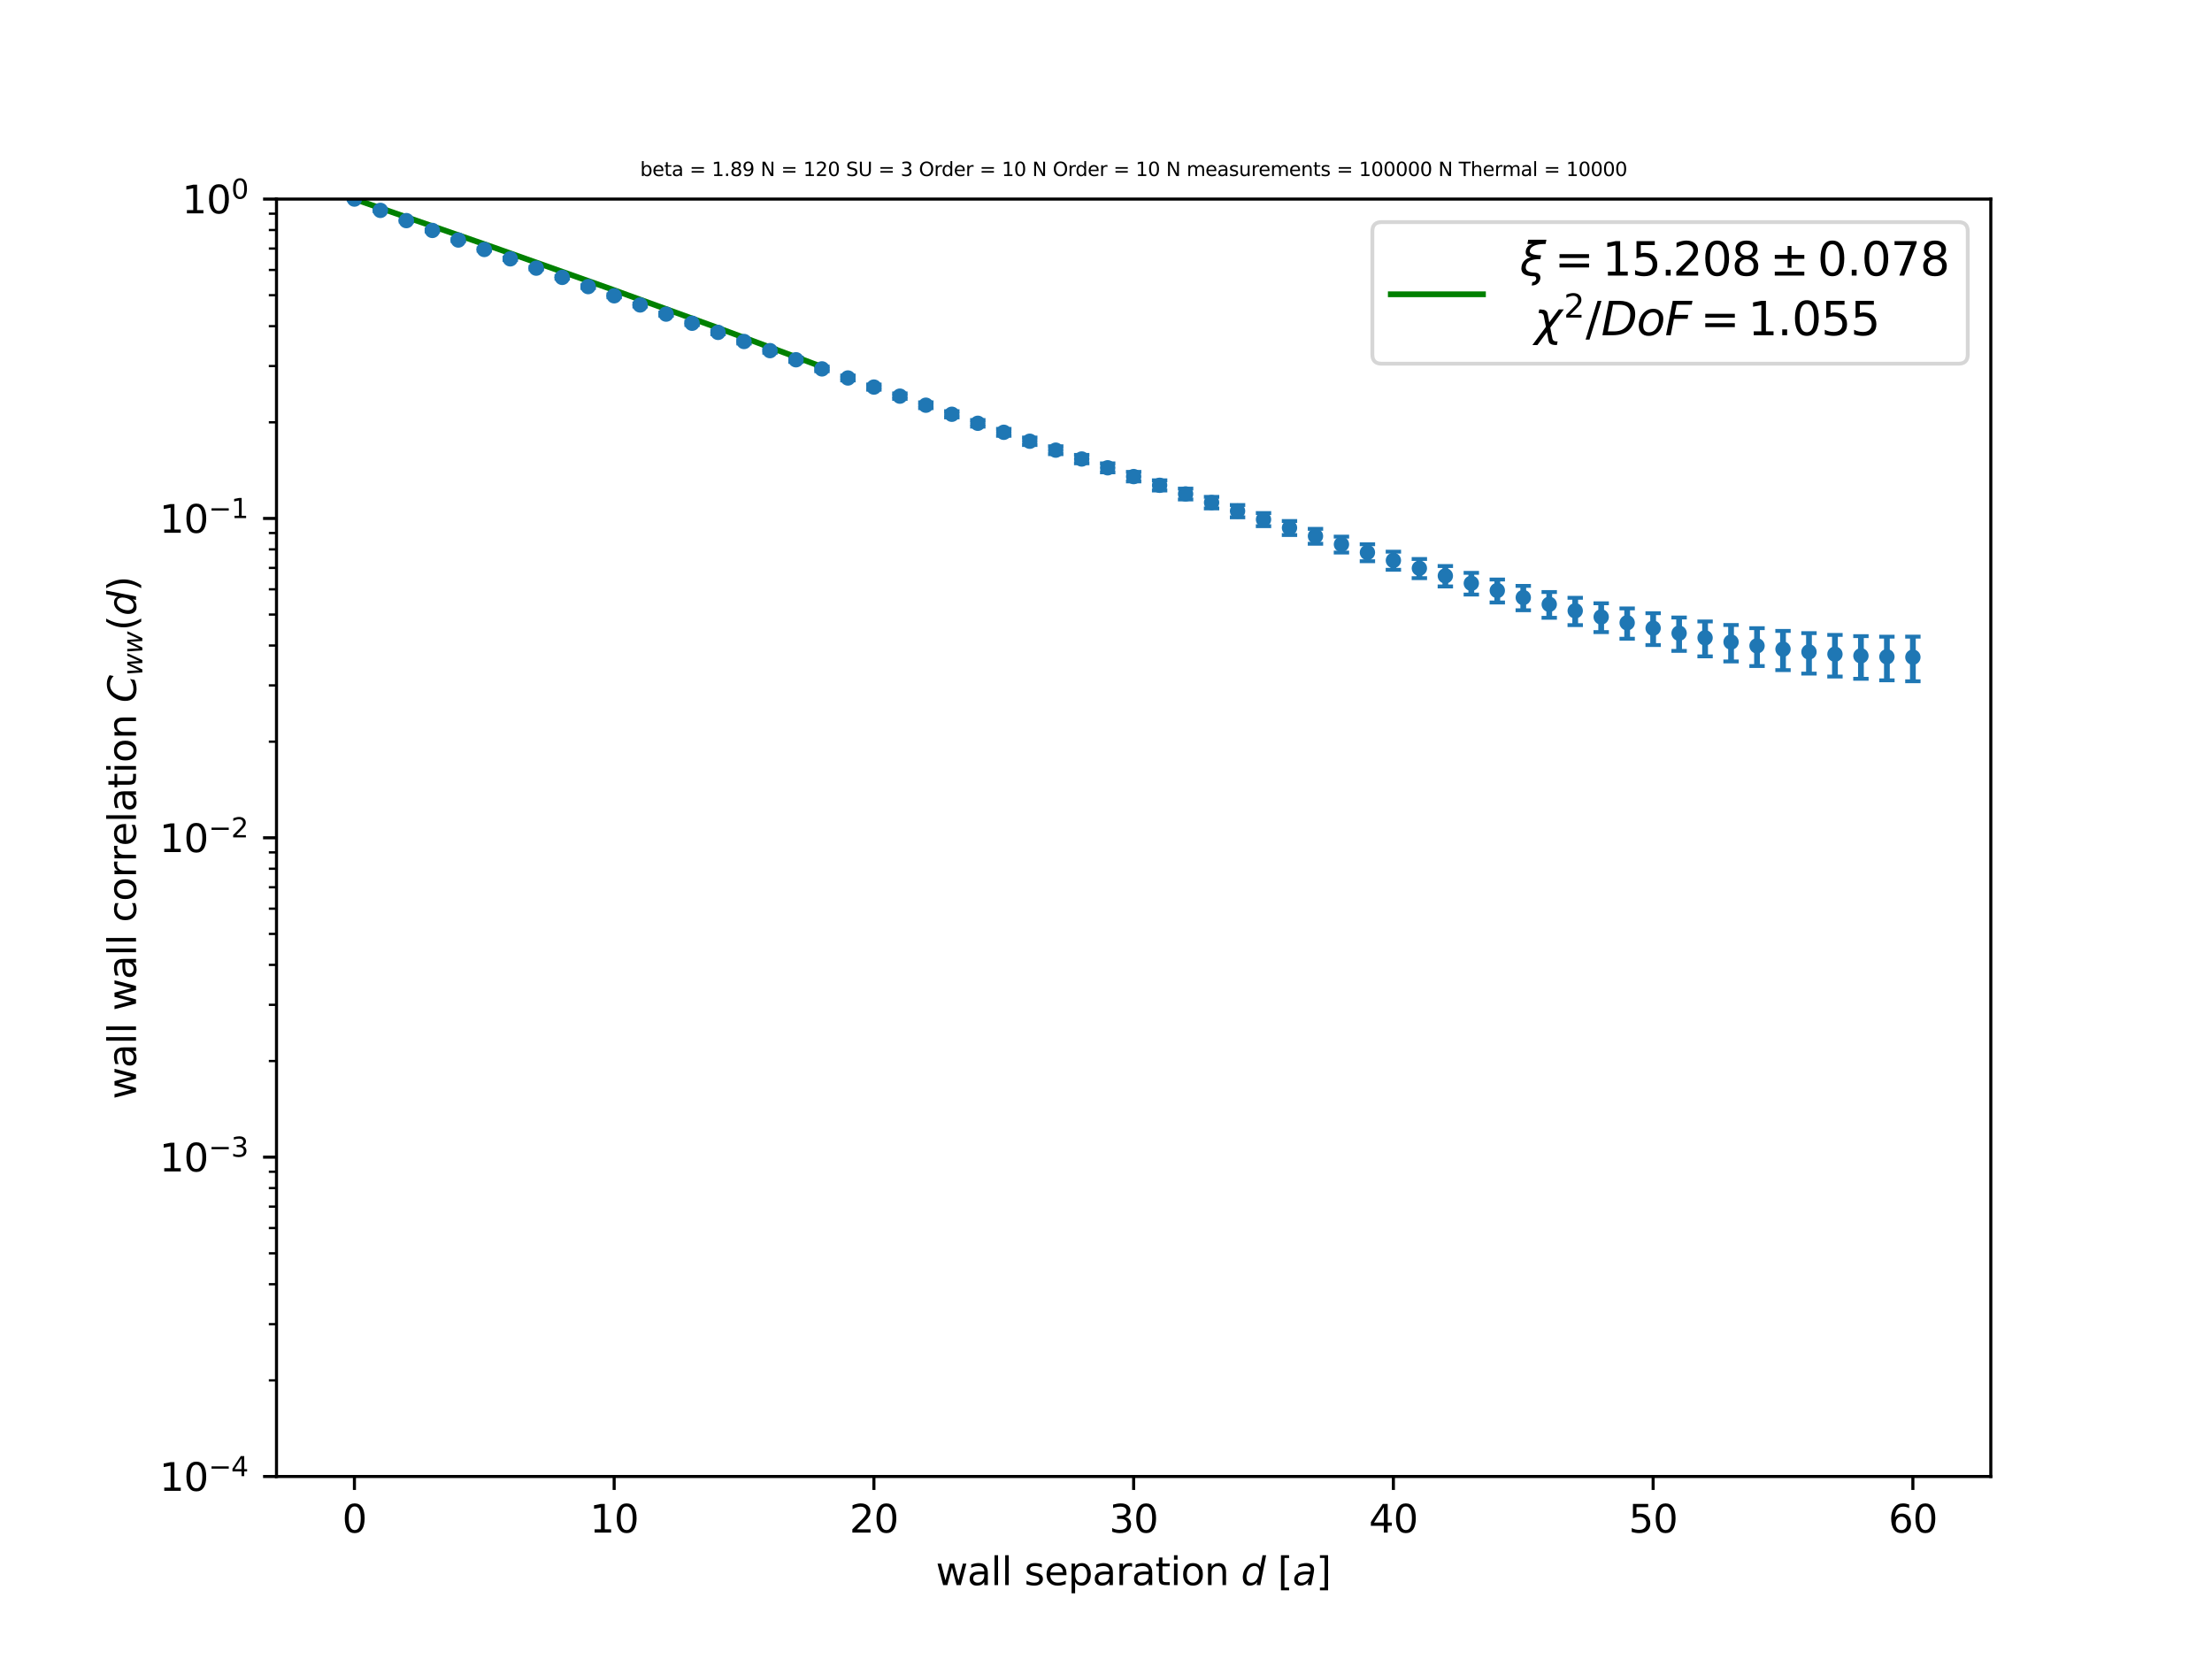 <?xml version="1.0" encoding="utf-8" standalone="no"?>
<!DOCTYPE svg PUBLIC "-//W3C//DTD SVG 1.1//EN"
  "http://www.w3.org/Graphics/SVG/1.1/DTD/svg11.dtd">
<svg height="432pt" version="1.1" viewBox="0 0 576 432" width="576pt" xmlns="http://www.w3.org/2000/svg" xmlns:xlink="http://www.w3.org/1999/xlink">
 <defs>
  <style type="text/css">*{stroke-linecap:butt;stroke-linejoin:round;}</style>
 </defs>
 <g id="figure_1">
  <g id="patch_1">
   <path d="M 0 432 
L 576 432 
L 576 0 
L 0 0 
z
" style="fill:#ffffff;"/>
  </g>
  <g id="axes_1">
   <g id="patch_2">
    <path d="M 72 384.48 
L 518.4 384.48 
L 518.4 51.84 
L 72 51.84 
z
" style="fill:#ffffff;"/>
   </g>
   <g id="matplotlib.axis_1">
    <g id="xtick_1">
     <g id="line2d_1">
      <defs>
       <path d="M 0 0 
L 0 3.5 
" id="m768df60f7a" style="stroke:#000000;stroke-width:0.8;"/>
      </defs>
      <g>
       <use style="stroke:#000000;stroke-width:0.8;" x="92.291" xlink:href="#m768df60f7a" y="384.48"/>
      </g>
     </g>
     <g id="text_1">
      <!-- 0 -->
      <g transform="translate(89.11 399.078)scale(0.1 -0.1)">
       <defs>
        <path d="M 2034 4250 
Q 1547 4250 1301 3770 
Q 1056 3291 1056 2328 
Q 1056 1369 1301 889 
Q 1547 409 2034 409 
Q 2525 409 2770 889 
Q 3016 1369 3016 2328 
Q 3016 3291 2770 3770 
Q 2525 4250 2034 4250 
z
M 2034 4750 
Q 2819 4750 3233 4129 
Q 3647 3509 3647 2328 
Q 3647 1150 3233 529 
Q 2819 -91 2034 -91 
Q 1250 -91 836 529 
Q 422 1150 422 2328 
Q 422 3509 836 4129 
Q 1250 4750 2034 4750 
z
" id="DejaVuSans-30" transform="scale(0.016)"/>
       </defs>
       <use xlink:href="#DejaVuSans-30"/>
      </g>
     </g>
    </g>
    <g id="xtick_2">
     <g id="line2d_2">
      <g>
       <use style="stroke:#000000;stroke-width:0.8;" x="159.927" xlink:href="#m768df60f7a" y="384.48"/>
      </g>
     </g>
     <g id="text_2">
      <!-- 10 -->
      <g transform="translate(153.565 399.078)scale(0.1 -0.1)">
       <defs>
        <path d="M 794 531 
L 1825 531 
L 1825 4091 
L 703 3866 
L 703 4441 
L 1819 4666 
L 2450 4666 
L 2450 531 
L 3481 531 
L 3481 0 
L 794 0 
L 794 531 
z
" id="DejaVuSans-31" transform="scale(0.016)"/>
       </defs>
       <use xlink:href="#DejaVuSans-31"/>
       <use x="63.623" xlink:href="#DejaVuSans-30"/>
      </g>
     </g>
    </g>
    <g id="xtick_3">
     <g id="line2d_3">
      <g>
       <use style="stroke:#000000;stroke-width:0.8;" x="227.564" xlink:href="#m768df60f7a" y="384.48"/>
      </g>
     </g>
     <g id="text_3">
      <!-- 20 -->
      <g transform="translate(221.201 399.078)scale(0.1 -0.1)">
       <defs>
        <path d="M 1228 531 
L 3431 531 
L 3431 0 
L 469 0 
L 469 531 
Q 828 903 1448 1529 
Q 2069 2156 2228 2338 
Q 2531 2678 2651 2914 
Q 2772 3150 2772 3378 
Q 2772 3750 2511 3984 
Q 2250 4219 1831 4219 
Q 1534 4219 1204 4116 
Q 875 4013 500 3803 
L 500 4441 
Q 881 4594 1212 4672 
Q 1544 4750 1819 4750 
Q 2544 4750 2975 4387 
Q 3406 4025 3406 3419 
Q 3406 3131 3298 2873 
Q 3191 2616 2906 2266 
Q 2828 2175 2409 1742 
Q 1991 1309 1228 531 
z
" id="DejaVuSans-32" transform="scale(0.016)"/>
       </defs>
       <use xlink:href="#DejaVuSans-32"/>
       <use x="63.623" xlink:href="#DejaVuSans-30"/>
      </g>
     </g>
    </g>
    <g id="xtick_4">
     <g id="line2d_4">
      <g>
       <use style="stroke:#000000;stroke-width:0.8;" x="295.2" xlink:href="#m768df60f7a" y="384.48"/>
      </g>
     </g>
     <g id="text_4">
      <!-- 30 -->
      <g transform="translate(288.837 399.078)scale(0.1 -0.1)">
       <defs>
        <path d="M 2597 2516 
Q 3050 2419 3304 2112 
Q 3559 1806 3559 1356 
Q 3559 666 3084 287 
Q 2609 -91 1734 -91 
Q 1441 -91 1130 -33 
Q 819 25 488 141 
L 488 750 
Q 750 597 1062 519 
Q 1375 441 1716 441 
Q 2309 441 2620 675 
Q 2931 909 2931 1356 
Q 2931 1769 2642 2001 
Q 2353 2234 1838 2234 
L 1294 2234 
L 1294 2753 
L 1863 2753 
Q 2328 2753 2575 2939 
Q 2822 3125 2822 3475 
Q 2822 3834 2567 4026 
Q 2313 4219 1838 4219 
Q 1578 4219 1281 4162 
Q 984 4106 628 3988 
L 628 4550 
Q 988 4650 1302 4700 
Q 1616 4750 1894 4750 
Q 2613 4750 3031 4423 
Q 3450 4097 3450 3541 
Q 3450 3153 3228 2886 
Q 3006 2619 2597 2516 
z
" id="DejaVuSans-33" transform="scale(0.016)"/>
       </defs>
       <use xlink:href="#DejaVuSans-33"/>
       <use x="63.623" xlink:href="#DejaVuSans-30"/>
      </g>
     </g>
    </g>
    <g id="xtick_5">
     <g id="line2d_5">
      <g>
       <use style="stroke:#000000;stroke-width:0.8;" x="362.836" xlink:href="#m768df60f7a" y="384.48"/>
      </g>
     </g>
     <g id="text_5">
      <!-- 40 -->
      <g transform="translate(356.474 399.078)scale(0.1 -0.1)">
       <defs>
        <path d="M 2419 4116 
L 825 1625 
L 2419 1625 
L 2419 4116 
z
M 2253 4666 
L 3047 4666 
L 3047 1625 
L 3713 1625 
L 3713 1100 
L 3047 1100 
L 3047 0 
L 2419 0 
L 2419 1100 
L 313 1100 
L 313 1709 
L 2253 4666 
z
" id="DejaVuSans-34" transform="scale(0.016)"/>
       </defs>
       <use xlink:href="#DejaVuSans-34"/>
       <use x="63.623" xlink:href="#DejaVuSans-30"/>
      </g>
     </g>
    </g>
    <g id="xtick_6">
     <g id="line2d_6">
      <g>
       <use style="stroke:#000000;stroke-width:0.8;" x="430.473" xlink:href="#m768df60f7a" y="384.48"/>
      </g>
     </g>
     <g id="text_6">
      <!-- 50 -->
      <g transform="translate(424.11 399.078)scale(0.1 -0.1)">
       <defs>
        <path d="M 691 4666 
L 3169 4666 
L 3169 4134 
L 1269 4134 
L 1269 2991 
Q 1406 3038 1543 3061 
Q 1681 3084 1819 3084 
Q 2600 3084 3056 2656 
Q 3513 2228 3513 1497 
Q 3513 744 3044 326 
Q 2575 -91 1722 -91 
Q 1428 -91 1123 -41 
Q 819 9 494 109 
L 494 744 
Q 775 591 1075 516 
Q 1375 441 1709 441 
Q 2250 441 2565 725 
Q 2881 1009 2881 1497 
Q 2881 1984 2565 2268 
Q 2250 2553 1709 2553 
Q 1456 2553 1204 2497 
Q 953 2441 691 2322 
L 691 4666 
z
" id="DejaVuSans-35" transform="scale(0.016)"/>
       </defs>
       <use xlink:href="#DejaVuSans-35"/>
       <use x="63.623" xlink:href="#DejaVuSans-30"/>
      </g>
     </g>
    </g>
    <g id="xtick_7">
     <g id="line2d_7">
      <g>
       <use style="stroke:#000000;stroke-width:0.8;" x="498.109" xlink:href="#m768df60f7a" y="384.48"/>
      </g>
     </g>
     <g id="text_7">
      <!-- 60 -->
      <g transform="translate(491.747 399.078)scale(0.1 -0.1)">
       <defs>
        <path d="M 2113 2584 
Q 1688 2584 1439 2293 
Q 1191 2003 1191 1497 
Q 1191 994 1439 701 
Q 1688 409 2113 409 
Q 2538 409 2786 701 
Q 3034 994 3034 1497 
Q 3034 2003 2786 2293 
Q 2538 2584 2113 2584 
z
M 3366 4563 
L 3366 3988 
Q 3128 4100 2886 4159 
Q 2644 4219 2406 4219 
Q 1781 4219 1451 3797 
Q 1122 3375 1075 2522 
Q 1259 2794 1537 2939 
Q 1816 3084 2150 3084 
Q 2853 3084 3261 2657 
Q 3669 2231 3669 1497 
Q 3669 778 3244 343 
Q 2819 -91 2113 -91 
Q 1303 -91 875 529 
Q 447 1150 447 2328 
Q 447 3434 972 4092 
Q 1497 4750 2381 4750 
Q 2619 4750 2861 4703 
Q 3103 4656 3366 4563 
z
" id="DejaVuSans-36" transform="scale(0.016)"/>
       </defs>
       <use xlink:href="#DejaVuSans-36"/>
       <use x="63.623" xlink:href="#DejaVuSans-30"/>
      </g>
     </g>
    </g>
    <g id="text_8">
     <!-- wall separation $d$ [$a$] -->
     <g transform="translate(243.7 412.758)scale(0.1 -0.1)">
      <defs>
       <path d="M 269 3500 
L 844 3500 
L 1563 769 
L 2278 3500 
L 2956 3500 
L 3675 769 
L 4391 3500 
L 4966 3500 
L 4050 0 
L 3372 0 
L 2619 2869 
L 1863 0 
L 1184 0 
L 269 3500 
z
" id="DejaVuSans-77" transform="scale(0.016)"/>
       <path d="M 2194 1759 
Q 1497 1759 1228 1600 
Q 959 1441 959 1056 
Q 959 750 1161 570 
Q 1363 391 1709 391 
Q 2188 391 2477 730 
Q 2766 1069 2766 1631 
L 2766 1759 
L 2194 1759 
z
M 3341 1997 
L 3341 0 
L 2766 0 
L 2766 531 
Q 2569 213 2275 61 
Q 1981 -91 1556 -91 
Q 1019 -91 701 211 
Q 384 513 384 1019 
Q 384 1609 779 1909 
Q 1175 2209 1959 2209 
L 2766 2209 
L 2766 2266 
Q 2766 2663 2505 2880 
Q 2244 3097 1772 3097 
Q 1472 3097 1187 3025 
Q 903 2953 641 2809 
L 641 3341 
Q 956 3463 1253 3523 
Q 1550 3584 1831 3584 
Q 2591 3584 2966 3190 
Q 3341 2797 3341 1997 
z
" id="DejaVuSans-61" transform="scale(0.016)"/>
       <path d="M 603 4863 
L 1178 4863 
L 1178 0 
L 603 0 
L 603 4863 
z
" id="DejaVuSans-6c" transform="scale(0.016)"/>
       <path id="DejaVuSans-20" transform="scale(0.016)"/>
       <path d="M 2834 3397 
L 2834 2853 
Q 2591 2978 2328 3040 
Q 2066 3103 1784 3103 
Q 1356 3103 1142 2972 
Q 928 2841 928 2578 
Q 928 2378 1081 2264 
Q 1234 2150 1697 2047 
L 1894 2003 
Q 2506 1872 2764 1633 
Q 3022 1394 3022 966 
Q 3022 478 2636 193 
Q 2250 -91 1575 -91 
Q 1294 -91 989 -36 
Q 684 19 347 128 
L 347 722 
Q 666 556 975 473 
Q 1284 391 1588 391 
Q 1994 391 2212 530 
Q 2431 669 2431 922 
Q 2431 1156 2273 1281 
Q 2116 1406 1581 1522 
L 1381 1569 
Q 847 1681 609 1914 
Q 372 2147 372 2553 
Q 372 3047 722 3315 
Q 1072 3584 1716 3584 
Q 2034 3584 2315 3537 
Q 2597 3491 2834 3397 
z
" id="DejaVuSans-73" transform="scale(0.016)"/>
       <path d="M 3597 1894 
L 3597 1613 
L 953 1613 
Q 991 1019 1311 708 
Q 1631 397 2203 397 
Q 2534 397 2845 478 
Q 3156 559 3463 722 
L 3463 178 
Q 3153 47 2828 -22 
Q 2503 -91 2169 -91 
Q 1331 -91 842 396 
Q 353 884 353 1716 
Q 353 2575 817 3079 
Q 1281 3584 2069 3584 
Q 2775 3584 3186 3129 
Q 3597 2675 3597 1894 
z
M 3022 2063 
Q 3016 2534 2758 2815 
Q 2500 3097 2075 3097 
Q 1594 3097 1305 2825 
Q 1016 2553 972 2059 
L 3022 2063 
z
" id="DejaVuSans-65" transform="scale(0.016)"/>
       <path d="M 1159 525 
L 1159 -1331 
L 581 -1331 
L 581 3500 
L 1159 3500 
L 1159 2969 
Q 1341 3281 1617 3432 
Q 1894 3584 2278 3584 
Q 2916 3584 3314 3078 
Q 3713 2572 3713 1747 
Q 3713 922 3314 415 
Q 2916 -91 2278 -91 
Q 1894 -91 1617 61 
Q 1341 213 1159 525 
z
M 3116 1747 
Q 3116 2381 2855 2742 
Q 2594 3103 2138 3103 
Q 1681 3103 1420 2742 
Q 1159 2381 1159 1747 
Q 1159 1113 1420 752 
Q 1681 391 2138 391 
Q 2594 391 2855 752 
Q 3116 1113 3116 1747 
z
" id="DejaVuSans-70" transform="scale(0.016)"/>
       <path d="M 2631 2963 
Q 2534 3019 2420 3045 
Q 2306 3072 2169 3072 
Q 1681 3072 1420 2755 
Q 1159 2438 1159 1844 
L 1159 0 
L 581 0 
L 581 3500 
L 1159 3500 
L 1159 2956 
Q 1341 3275 1631 3429 
Q 1922 3584 2338 3584 
Q 2397 3584 2469 3576 
Q 2541 3569 2628 3553 
L 2631 2963 
z
" id="DejaVuSans-72" transform="scale(0.016)"/>
       <path d="M 1172 4494 
L 1172 3500 
L 2356 3500 
L 2356 3053 
L 1172 3053 
L 1172 1153 
Q 1172 725 1289 603 
Q 1406 481 1766 481 
L 2356 481 
L 2356 0 
L 1766 0 
Q 1100 0 847 248 
Q 594 497 594 1153 
L 594 3053 
L 172 3053 
L 172 3500 
L 594 3500 
L 594 4494 
L 1172 4494 
z
" id="DejaVuSans-74" transform="scale(0.016)"/>
       <path d="M 603 3500 
L 1178 3500 
L 1178 0 
L 603 0 
L 603 3500 
z
M 603 4863 
L 1178 4863 
L 1178 4134 
L 603 4134 
L 603 4863 
z
" id="DejaVuSans-69" transform="scale(0.016)"/>
       <path d="M 1959 3097 
Q 1497 3097 1228 2736 
Q 959 2375 959 1747 
Q 959 1119 1226 758 
Q 1494 397 1959 397 
Q 2419 397 2687 759 
Q 2956 1122 2956 1747 
Q 2956 2369 2687 2733 
Q 2419 3097 1959 3097 
z
M 1959 3584 
Q 2709 3584 3137 3096 
Q 3566 2609 3566 1747 
Q 3566 888 3137 398 
Q 2709 -91 1959 -91 
Q 1206 -91 779 398 
Q 353 888 353 1747 
Q 353 2609 779 3096 
Q 1206 3584 1959 3584 
z
" id="DejaVuSans-6f" transform="scale(0.016)"/>
       <path d="M 3513 2113 
L 3513 0 
L 2938 0 
L 2938 2094 
Q 2938 2591 2744 2837 
Q 2550 3084 2163 3084 
Q 1697 3084 1428 2787 
Q 1159 2491 1159 1978 
L 1159 0 
L 581 0 
L 581 3500 
L 1159 3500 
L 1159 2956 
Q 1366 3272 1645 3428 
Q 1925 3584 2291 3584 
Q 2894 3584 3203 3211 
Q 3513 2838 3513 2113 
z
" id="DejaVuSans-6e" transform="scale(0.016)"/>
       <path d="M 2675 525 
Q 2444 222 2128 65 
Q 1813 -91 1428 -91 
Q 903 -91 598 267 
Q 294 625 294 1247 
Q 294 1766 478 2236 
Q 663 2706 1013 3078 
Q 1244 3325 1534 3454 
Q 1825 3584 2144 3584 
Q 2481 3584 2739 3421 
Q 2997 3259 3138 2956 
L 3513 4863 
L 4091 4863 
L 3144 0 
L 2566 0 
L 2675 525 
z
M 891 1350 
Q 891 897 1095 644 
Q 1300 391 1663 391 
Q 1931 391 2161 520 
Q 2391 650 2566 903 
Q 2750 1166 2856 1509 
Q 2963 1853 2963 2188 
Q 2963 2622 2758 2865 
Q 2553 3109 2194 3109 
Q 1922 3109 1687 2981 
Q 1453 2853 1288 2613 
Q 1106 2353 998 2009 
Q 891 1666 891 1350 
z
" id="DejaVuSans-Oblique-64" transform="scale(0.016)"/>
       <path d="M 550 4863 
L 1875 4863 
L 1875 4416 
L 1125 4416 
L 1125 -397 
L 1875 -397 
L 1875 -844 
L 550 -844 
L 550 4863 
z
" id="DejaVuSans-5b" transform="scale(0.016)"/>
       <path d="M 3438 1997 
L 3047 0 
L 2472 0 
L 2578 531 
Q 2325 219 2001 64 
Q 1678 -91 1281 -91 
Q 834 -91 548 182 
Q 263 456 263 884 
Q 263 1497 752 1853 
Q 1241 2209 2100 2209 
L 2900 2209 
L 2931 2363 
Q 2938 2388 2941 2417 
Q 2944 2447 2944 2509 
Q 2944 2788 2717 2942 
Q 2491 3097 2081 3097 
Q 1800 3097 1504 3025 
Q 1209 2953 897 2809 
L 997 3341 
Q 1322 3463 1633 3523 
Q 1944 3584 2234 3584 
Q 2853 3584 3176 3315 
Q 3500 3047 3500 2534 
Q 3500 2431 3484 2292 
Q 3469 2153 3438 1997 
z
M 2816 1759 
L 2241 1759 
Q 1534 1759 1195 1570 
Q 856 1381 856 984 
Q 856 709 1029 553 
Q 1203 397 1509 397 
Q 1978 397 2328 733 
Q 2678 1069 2791 1631 
L 2816 1759 
z
" id="DejaVuSans-Oblique-61" transform="scale(0.016)"/>
       <path d="M 1947 4863 
L 1947 -844 
L 622 -844 
L 622 -397 
L 1369 -397 
L 1369 4416 
L 622 4416 
L 622 4863 
L 1947 4863 
z
" id="DejaVuSans-5d" transform="scale(0.016)"/>
      </defs>
      <use transform="translate(0 0.016)" xlink:href="#DejaVuSans-77"/>
      <use transform="translate(81.787 0.016)" xlink:href="#DejaVuSans-61"/>
      <use transform="translate(143.066 0.016)" xlink:href="#DejaVuSans-6c"/>
      <use transform="translate(170.85 0.016)" xlink:href="#DejaVuSans-6c"/>
      <use transform="translate(198.633 0.016)" xlink:href="#DejaVuSans-20"/>
      <use transform="translate(230.42 0.016)" xlink:href="#DejaVuSans-73"/>
      <use transform="translate(282.52 0.016)" xlink:href="#DejaVuSans-65"/>
      <use transform="translate(344.043 0.016)" xlink:href="#DejaVuSans-70"/>
      <use transform="translate(407.52 0.016)" xlink:href="#DejaVuSans-61"/>
      <use transform="translate(468.799 0.016)" xlink:href="#DejaVuSans-72"/>
      <use transform="translate(509.912 0.016)" xlink:href="#DejaVuSans-61"/>
      <use transform="translate(571.191 0.016)" xlink:href="#DejaVuSans-74"/>
      <use transform="translate(610.4 0.016)" xlink:href="#DejaVuSans-69"/>
      <use transform="translate(638.184 0.016)" xlink:href="#DejaVuSans-6f"/>
      <use transform="translate(699.365 0.016)" xlink:href="#DejaVuSans-6e"/>
      <use transform="translate(762.744 0.016)" xlink:href="#DejaVuSans-20"/>
      <use transform="translate(794.531 0.016)" xlink:href="#DejaVuSans-Oblique-64"/>
      <use transform="translate(858.008 0.016)" xlink:href="#DejaVuSans-20"/>
      <use transform="translate(889.795 0.016)" xlink:href="#DejaVuSans-5b"/>
      <use transform="translate(928.809 0.016)" xlink:href="#DejaVuSans-Oblique-61"/>
      <use transform="translate(990.088 0.016)" xlink:href="#DejaVuSans-5d"/>
     </g>
    </g>
   </g>
   <g id="matplotlib.axis_2">
    <g id="ytick_1">
     <g id="line2d_8">
      <defs>
       <path d="M 0 0 
L -3.5 0 
" id="m5f9351f77d" style="stroke:#000000;stroke-width:0.8;"/>
      </defs>
      <g>
       <use style="stroke:#000000;stroke-width:0.8;" x="72" xlink:href="#m5f9351f77d" y="384.48"/>
      </g>
     </g>
     <g id="text_9">
      <!-- $\mathdefault{10^{-4}}$ -->
      <g transform="translate(41.5 388.279)scale(0.1 -0.1)">
       <defs>
        <path d="M 678 2272 
L 4684 2272 
L 4684 1741 
L 678 1741 
L 678 2272 
z
" id="DejaVuSans-2212" transform="scale(0.016)"/>
       </defs>
       <use transform="translate(0 0.684)" xlink:href="#DejaVuSans-31"/>
       <use transform="translate(63.623 0.684)" xlink:href="#DejaVuSans-30"/>
       <use transform="translate(128.203 38.966)scale(0.7)" xlink:href="#DejaVuSans-2212"/>
       <use transform="translate(186.855 38.966)scale(0.7)" xlink:href="#DejaVuSans-34"/>
      </g>
     </g>
    </g>
    <g id="ytick_2">
     <g id="line2d_9">
      <g>
       <use style="stroke:#000000;stroke-width:0.8;" x="72" xlink:href="#m5f9351f77d" y="301.32"/>
      </g>
     </g>
     <g id="text_10">
      <!-- $\mathdefault{10^{-3}}$ -->
      <g transform="translate(41.5 305.119)scale(0.1 -0.1)">
       <use transform="translate(0 0.766)" xlink:href="#DejaVuSans-31"/>
       <use transform="translate(63.623 0.766)" xlink:href="#DejaVuSans-30"/>
       <use transform="translate(128.203 39.047)scale(0.7)" xlink:href="#DejaVuSans-2212"/>
       <use transform="translate(186.855 39.047)scale(0.7)" xlink:href="#DejaVuSans-33"/>
      </g>
     </g>
    </g>
    <g id="ytick_3">
     <g id="line2d_10">
      <g>
       <use style="stroke:#000000;stroke-width:0.8;" x="72" xlink:href="#m5f9351f77d" y="218.16"/>
      </g>
     </g>
     <g id="text_11">
      <!-- $\mathdefault{10^{-2}}$ -->
      <g transform="translate(41.5 221.959)scale(0.1 -0.1)">
       <use transform="translate(0 0.766)" xlink:href="#DejaVuSans-31"/>
       <use transform="translate(63.623 0.766)" xlink:href="#DejaVuSans-30"/>
       <use transform="translate(128.203 39.047)scale(0.7)" xlink:href="#DejaVuSans-2212"/>
       <use transform="translate(186.855 39.047)scale(0.7)" xlink:href="#DejaVuSans-32"/>
      </g>
     </g>
    </g>
    <g id="ytick_4">
     <g id="line2d_11">
      <g>
       <use style="stroke:#000000;stroke-width:0.8;" x="72" xlink:href="#m5f9351f77d" y="135"/>
      </g>
     </g>
     <g id="text_12">
      <!-- $\mathdefault{10^{-1}}$ -->
      <g transform="translate(41.5 138.799)scale(0.1 -0.1)">
       <use transform="translate(0 0.684)" xlink:href="#DejaVuSans-31"/>
       <use transform="translate(63.623 0.684)" xlink:href="#DejaVuSans-30"/>
       <use transform="translate(128.203 38.966)scale(0.7)" xlink:href="#DejaVuSans-2212"/>
       <use transform="translate(186.855 38.966)scale(0.7)" xlink:href="#DejaVuSans-31"/>
      </g>
     </g>
    </g>
    <g id="ytick_5">
     <g id="line2d_12">
      <g>
       <use style="stroke:#000000;stroke-width:0.8;" x="72" xlink:href="#m5f9351f77d" y="51.84"/>
      </g>
     </g>
     <g id="text_13">
      <!-- $\mathdefault{10^{0}}$ -->
      <g transform="translate(47.4 55.639)scale(0.1 -0.1)">
       <use transform="translate(0 0.766)" xlink:href="#DejaVuSans-31"/>
       <use transform="translate(63.623 0.766)" xlink:href="#DejaVuSans-30"/>
       <use transform="translate(128.203 39.047)scale(0.7)" xlink:href="#DejaVuSans-30"/>
      </g>
     </g>
    </g>
    <g id="ytick_6">
     <g id="line2d_13">
      <defs>
       <path d="M 0 0 
L -2 0 
" id="m22412c2c78" style="stroke:#000000;stroke-width:0.6;"/>
      </defs>
      <g>
       <use style="stroke:#000000;stroke-width:0.6;" x="72" xlink:href="#m22412c2c78" y="359.446"/>
      </g>
     </g>
    </g>
    <g id="ytick_7">
     <g id="line2d_14">
      <g>
       <use style="stroke:#000000;stroke-width:0.6;" x="72" xlink:href="#m22412c2c78" y="344.803"/>
      </g>
     </g>
    </g>
    <g id="ytick_8">
     <g id="line2d_15">
      <g>
       <use style="stroke:#000000;stroke-width:0.6;" x="72" xlink:href="#m22412c2c78" y="334.413"/>
      </g>
     </g>
    </g>
    <g id="ytick_9">
     <g id="line2d_16">
      <g>
       <use style="stroke:#000000;stroke-width:0.6;" x="72" xlink:href="#m22412c2c78" y="326.354"/>
      </g>
     </g>
    </g>
    <g id="ytick_10">
     <g id="line2d_17">
      <g>
       <use style="stroke:#000000;stroke-width:0.6;" x="72" xlink:href="#m22412c2c78" y="319.769"/>
      </g>
     </g>
    </g>
    <g id="ytick_11">
     <g id="line2d_18">
      <g>
       <use style="stroke:#000000;stroke-width:0.6;" x="72" xlink:href="#m22412c2c78" y="314.202"/>
      </g>
     </g>
    </g>
    <g id="ytick_12">
     <g id="line2d_19">
      <g>
       <use style="stroke:#000000;stroke-width:0.6;" x="72" xlink:href="#m22412c2c78" y="309.379"/>
      </g>
     </g>
    </g>
    <g id="ytick_13">
     <g id="line2d_20">
      <g>
       <use style="stroke:#000000;stroke-width:0.6;" x="72" xlink:href="#m22412c2c78" y="305.125"/>
      </g>
     </g>
    </g>
    <g id="ytick_14">
     <g id="line2d_21">
      <g>
       <use style="stroke:#000000;stroke-width:0.6;" x="72" xlink:href="#m22412c2c78" y="276.286"/>
      </g>
     </g>
    </g>
    <g id="ytick_15">
     <g id="line2d_22">
      <g>
       <use style="stroke:#000000;stroke-width:0.6;" x="72" xlink:href="#m22412c2c78" y="261.643"/>
      </g>
     </g>
    </g>
    <g id="ytick_16">
     <g id="line2d_23">
      <g>
       <use style="stroke:#000000;stroke-width:0.6;" x="72" xlink:href="#m22412c2c78" y="251.253"/>
      </g>
     </g>
    </g>
    <g id="ytick_17">
     <g id="line2d_24">
      <g>
       <use style="stroke:#000000;stroke-width:0.6;" x="72" xlink:href="#m22412c2c78" y="243.194"/>
      </g>
     </g>
    </g>
    <g id="ytick_18">
     <g id="line2d_25">
      <g>
       <use style="stroke:#000000;stroke-width:0.6;" x="72" xlink:href="#m22412c2c78" y="236.609"/>
      </g>
     </g>
    </g>
    <g id="ytick_19">
     <g id="line2d_26">
      <g>
       <use style="stroke:#000000;stroke-width:0.6;" x="72" xlink:href="#m22412c2c78" y="231.042"/>
      </g>
     </g>
    </g>
    <g id="ytick_20">
     <g id="line2d_27">
      <g>
       <use style="stroke:#000000;stroke-width:0.6;" x="72" xlink:href="#m22412c2c78" y="226.219"/>
      </g>
     </g>
    </g>
    <g id="ytick_21">
     <g id="line2d_28">
      <g>
       <use style="stroke:#000000;stroke-width:0.6;" x="72" xlink:href="#m22412c2c78" y="221.965"/>
      </g>
     </g>
    </g>
    <g id="ytick_22">
     <g id="line2d_29">
      <g>
       <use style="stroke:#000000;stroke-width:0.6;" x="72" xlink:href="#m22412c2c78" y="193.126"/>
      </g>
     </g>
    </g>
    <g id="ytick_23">
     <g id="line2d_30">
      <g>
       <use style="stroke:#000000;stroke-width:0.6;" x="72" xlink:href="#m22412c2c78" y="178.483"/>
      </g>
     </g>
    </g>
    <g id="ytick_24">
     <g id="line2d_31">
      <g>
       <use style="stroke:#000000;stroke-width:0.6;" x="72" xlink:href="#m22412c2c78" y="168.093"/>
      </g>
     </g>
    </g>
    <g id="ytick_25">
     <g id="line2d_32">
      <g>
       <use style="stroke:#000000;stroke-width:0.6;" x="72" xlink:href="#m22412c2c78" y="160.034"/>
      </g>
     </g>
    </g>
    <g id="ytick_26">
     <g id="line2d_33">
      <g>
       <use style="stroke:#000000;stroke-width:0.6;" x="72" xlink:href="#m22412c2c78" y="153.449"/>
      </g>
     </g>
    </g>
    <g id="ytick_27">
     <g id="line2d_34">
      <g>
       <use style="stroke:#000000;stroke-width:0.6;" x="72" xlink:href="#m22412c2c78" y="147.882"/>
      </g>
     </g>
    </g>
    <g id="ytick_28">
     <g id="line2d_35">
      <g>
       <use style="stroke:#000000;stroke-width:0.6;" x="72" xlink:href="#m22412c2c78" y="143.059"/>
      </g>
     </g>
    </g>
    <g id="ytick_29">
     <g id="line2d_36">
      <g>
       <use style="stroke:#000000;stroke-width:0.6;" x="72" xlink:href="#m22412c2c78" y="138.805"/>
      </g>
     </g>
    </g>
    <g id="ytick_30">
     <g id="line2d_37">
      <g>
       <use style="stroke:#000000;stroke-width:0.6;" x="72" xlink:href="#m22412c2c78" y="109.966"/>
      </g>
     </g>
    </g>
    <g id="ytick_31">
     <g id="line2d_38">
      <g>
       <use style="stroke:#000000;stroke-width:0.6;" x="72" xlink:href="#m22412c2c78" y="95.323"/>
      </g>
     </g>
    </g>
    <g id="ytick_32">
     <g id="line2d_39">
      <g>
       <use style="stroke:#000000;stroke-width:0.6;" x="72" xlink:href="#m22412c2c78" y="84.933"/>
      </g>
     </g>
    </g>
    <g id="ytick_33">
     <g id="line2d_40">
      <g>
       <use style="stroke:#000000;stroke-width:0.6;" x="72" xlink:href="#m22412c2c78" y="76.874"/>
      </g>
     </g>
    </g>
    <g id="ytick_34">
     <g id="line2d_41">
      <g>
       <use style="stroke:#000000;stroke-width:0.6;" x="72" xlink:href="#m22412c2c78" y="70.289"/>
      </g>
     </g>
    </g>
    <g id="ytick_35">
     <g id="line2d_42">
      <g>
       <use style="stroke:#000000;stroke-width:0.6;" x="72" xlink:href="#m22412c2c78" y="64.722"/>
      </g>
     </g>
    </g>
    <g id="ytick_36">
     <g id="line2d_43">
      <g>
       <use style="stroke:#000000;stroke-width:0.6;" x="72" xlink:href="#m22412c2c78" y="59.899"/>
      </g>
     </g>
    </g>
    <g id="ytick_37">
     <g id="line2d_44">
      <g>
       <use style="stroke:#000000;stroke-width:0.6;" x="72" xlink:href="#m22412c2c78" y="55.645"/>
      </g>
     </g>
    </g>
    <g id="text_14">
     <!-- wall wall correlation $C_{ww}(d)$ -->
     <g transform="translate(35.42 286.26)rotate(-90)scale(0.1 -0.1)">
      <defs>
       <path d="M 3122 3366 
L 3122 2828 
Q 2878 2963 2633 3030 
Q 2388 3097 2138 3097 
Q 1578 3097 1268 2742 
Q 959 2388 959 1747 
Q 959 1106 1268 751 
Q 1578 397 2138 397 
Q 2388 397 2633 464 
Q 2878 531 3122 666 
L 3122 134 
Q 2881 22 2623 -34 
Q 2366 -91 2075 -91 
Q 1284 -91 818 406 
Q 353 903 353 1747 
Q 353 2603 823 3093 
Q 1294 3584 2113 3584 
Q 2378 3584 2631 3529 
Q 2884 3475 3122 3366 
z
" id="DejaVuSans-63" transform="scale(0.016)"/>
       <path d="M 4447 4306 
L 4319 3641 
Q 4019 3944 3683 4091 
Q 3347 4238 2956 4238 
Q 2422 4238 2017 3981 
Q 1613 3725 1319 3200 
Q 1131 2863 1032 2486 
Q 934 2109 934 1728 
Q 934 1091 1264 756 
Q 1594 422 2222 422 
Q 2656 422 3056 561 
Q 3456 700 3834 978 
L 3688 231 
Q 3316 72 2936 -9 
Q 2556 -91 2175 -91 
Q 1278 -91 773 396 
Q 269 884 269 1753 
Q 269 2309 461 2846 
Q 653 3384 1013 3828 
Q 1394 4300 1883 4525 
Q 2372 4750 3022 4750 
Q 3422 4750 3780 4639 
Q 4138 4528 4447 4306 
z
" id="DejaVuSans-Oblique-43" transform="scale(0.016)"/>
       <path d="M 544 3500 
L 1113 3500 
L 1259 684 
L 2566 3500 
L 3231 3500 
L 3425 684 
L 4666 3500 
L 5241 3500 
L 3641 0 
L 2969 0 
L 2797 2900 
L 1459 0 
L 781 0 
L 544 3500 
z
" id="DejaVuSans-Oblique-77" transform="scale(0.016)"/>
       <path d="M 1984 4856 
Q 1566 4138 1362 3434 
Q 1159 2731 1159 2009 
Q 1159 1288 1364 580 
Q 1569 -128 1984 -844 
L 1484 -844 
Q 1016 -109 783 600 
Q 550 1309 550 2009 
Q 550 2706 781 3412 
Q 1013 4119 1484 4856 
L 1984 4856 
z
" id="DejaVuSans-28" transform="scale(0.016)"/>
       <path d="M 513 4856 
L 1013 4856 
Q 1481 4119 1714 3412 
Q 1947 2706 1947 2009 
Q 1947 1309 1714 600 
Q 1481 -109 1013 -844 
L 513 -844 
Q 928 -128 1133 580 
Q 1338 1288 1338 2009 
Q 1338 2731 1133 3434 
Q 928 4138 513 4856 
z
" id="DejaVuSans-29" transform="scale(0.016)"/>
      </defs>
      <use transform="translate(0 0.016)" xlink:href="#DejaVuSans-77"/>
      <use transform="translate(81.787 0.016)" xlink:href="#DejaVuSans-61"/>
      <use transform="translate(143.066 0.016)" xlink:href="#DejaVuSans-6c"/>
      <use transform="translate(170.85 0.016)" xlink:href="#DejaVuSans-6c"/>
      <use transform="translate(198.633 0.016)" xlink:href="#DejaVuSans-20"/>
      <use transform="translate(230.42 0.016)" xlink:href="#DejaVuSans-77"/>
      <use transform="translate(312.207 0.016)" xlink:href="#DejaVuSans-61"/>
      <use transform="translate(373.486 0.016)" xlink:href="#DejaVuSans-6c"/>
      <use transform="translate(401.27 0.016)" xlink:href="#DejaVuSans-6c"/>
      <use transform="translate(429.053 0.016)" xlink:href="#DejaVuSans-20"/>
      <use transform="translate(460.84 0.016)" xlink:href="#DejaVuSans-63"/>
      <use transform="translate(515.82 0.016)" xlink:href="#DejaVuSans-6f"/>
      <use transform="translate(577.002 0.016)" xlink:href="#DejaVuSans-72"/>
      <use transform="translate(618.115 0.016)" xlink:href="#DejaVuSans-72"/>
      <use transform="translate(659.229 0.016)" xlink:href="#DejaVuSans-65"/>
      <use transform="translate(720.752 0.016)" xlink:href="#DejaVuSans-6c"/>
      <use transform="translate(748.535 0.016)" xlink:href="#DejaVuSans-61"/>
      <use transform="translate(809.814 0.016)" xlink:href="#DejaVuSans-74"/>
      <use transform="translate(849.023 0.016)" xlink:href="#DejaVuSans-69"/>
      <use transform="translate(876.807 0.016)" xlink:href="#DejaVuSans-6f"/>
      <use transform="translate(937.988 0.016)" xlink:href="#DejaVuSans-6e"/>
      <use transform="translate(1001.367 0.016)" xlink:href="#DejaVuSans-20"/>
      <use transform="translate(1033.154 0.016)" xlink:href="#DejaVuSans-Oblique-43"/>
      <use transform="translate(1102.979 -16.391)scale(0.7)" xlink:href="#DejaVuSans-Oblique-77"/>
      <use transform="translate(1160.229 -16.391)scale(0.7)" xlink:href="#DejaVuSans-Oblique-77"/>
      <use transform="translate(1220.215 0.016)" xlink:href="#DejaVuSans-28"/>
      <use transform="translate(1259.229 0.016)" xlink:href="#DejaVuSans-Oblique-64"/>
      <use transform="translate(1322.705 0.016)" xlink:href="#DejaVuSans-29"/>
     </g>
    </g>
   </g>
   <g id="LineCollection_1">
    <path clip-path="url(#p9ff1a33847)" d="M 92.291 52.052 
L 92.291 51.629 
" style="fill:none;stroke:#1f77b4;stroke-width:1.5;"/>
    <path clip-path="url(#p9ff1a33847)" d="M 99.055 55.009 
L 99.055 54.558 
" style="fill:none;stroke:#1f77b4;stroke-width:1.5;"/>
    <path clip-path="url(#p9ff1a33847)" d="M 105.818 57.686 
L 105.818 57.208 
" style="fill:none;stroke:#1f77b4;stroke-width:1.5;"/>
    <path clip-path="url(#p9ff1a33847)" d="M 112.582 60.258 
L 112.582 59.752 
" style="fill:none;stroke:#1f77b4;stroke-width:1.5;"/>
    <path clip-path="url(#p9ff1a33847)" d="M 119.345 62.772 
L 119.345 62.235 
" style="fill:none;stroke:#1f77b4;stroke-width:1.5;"/>
    <path clip-path="url(#p9ff1a33847)" d="M 126.109 65.25 
L 126.109 64.681 
" style="fill:none;stroke:#1f77b4;stroke-width:1.5;"/>
    <path clip-path="url(#p9ff1a33847)" d="M 132.873 67.704 
L 132.873 67.102 
" style="fill:none;stroke:#1f77b4;stroke-width:1.5;"/>
    <path clip-path="url(#p9ff1a33847)" d="M 139.636 70.142 
L 139.636 69.505 
" style="fill:none;stroke:#1f77b4;stroke-width:1.5;"/>
    <path clip-path="url(#p9ff1a33847)" d="M 146.4 72.569 
L 146.4 71.896 
" style="fill:none;stroke:#1f77b4;stroke-width:1.5;"/>
    <path clip-path="url(#p9ff1a33847)" d="M 153.164 74.989 
L 153.164 74.277 
" style="fill:none;stroke:#1f77b4;stroke-width:1.5;"/>
    <path clip-path="url(#p9ff1a33847)" d="M 159.927 77.401 
L 159.927 76.649 
" style="fill:none;stroke:#1f77b4;stroke-width:1.5;"/>
    <path clip-path="url(#p9ff1a33847)" d="M 166.691 79.809 
L 166.691 79.014 
" style="fill:none;stroke:#1f77b4;stroke-width:1.5;"/>
    <path clip-path="url(#p9ff1a33847)" d="M 173.455 82.215 
L 173.455 81.374 
" style="fill:none;stroke:#1f77b4;stroke-width:1.5;"/>
    <path clip-path="url(#p9ff1a33847)" d="M 180.218 84.62 
L 180.218 83.73 
" style="fill:none;stroke:#1f77b4;stroke-width:1.5;"/>
    <path clip-path="url(#p9ff1a33847)" d="M 186.982 87.026 
L 186.982 86.083 
" style="fill:none;stroke:#1f77b4;stroke-width:1.5;"/>
    <path clip-path="url(#p9ff1a33847)" d="M 193.745 89.429 
L 193.745 88.43 
" style="fill:none;stroke:#1f77b4;stroke-width:1.5;"/>
    <path clip-path="url(#p9ff1a33847)" d="M 200.509 91.839 
L 200.509 90.78 
" style="fill:none;stroke:#1f77b4;stroke-width:1.5;"/>
    <path clip-path="url(#p9ff1a33847)" d="M 207.273 94.247 
L 207.273 93.123 
" style="fill:none;stroke:#1f77b4;stroke-width:1.5;"/>
    <path clip-path="url(#p9ff1a33847)" d="M 214.036 96.658 
L 214.036 95.465 
" style="fill:none;stroke:#1f77b4;stroke-width:1.5;"/>
    <path clip-path="url(#p9ff1a33847)" d="M 220.8 99.063 
L 220.8 97.797 
" style="fill:none;stroke:#1f77b4;stroke-width:1.5;"/>
    <path clip-path="url(#p9ff1a33847)" d="M 227.564 101.471 
L 227.564 100.125 
" style="fill:none;stroke:#1f77b4;stroke-width:1.5;"/>
    <path clip-path="url(#p9ff1a33847)" d="M 234.327 103.878 
L 234.327 102.448 
" style="fill:none;stroke:#1f77b4;stroke-width:1.5;"/>
    <path clip-path="url(#p9ff1a33847)" d="M 241.091 106.281 
L 241.091 104.762 
" style="fill:none;stroke:#1f77b4;stroke-width:1.5;"/>
    <path clip-path="url(#p9ff1a33847)" d="M 247.855 108.688 
L 247.855 107.073 
" style="fill:none;stroke:#1f77b4;stroke-width:1.5;"/>
    <path clip-path="url(#p9ff1a33847)" d="M 254.618 111.09 
L 254.618 109.374 
" style="fill:none;stroke:#1f77b4;stroke-width:1.5;"/>
    <path clip-path="url(#p9ff1a33847)" d="M 261.382 113.493 
L 261.382 111.668 
" style="fill:none;stroke:#1f77b4;stroke-width:1.5;"/>
    <path clip-path="url(#p9ff1a33847)" d="M 268.145 115.878 
L 268.145 113.938 
" style="fill:none;stroke:#1f77b4;stroke-width:1.5;"/>
    <path clip-path="url(#p9ff1a33847)" d="M 274.909 118.264 
L 274.909 116.201 
" style="fill:none;stroke:#1f77b4;stroke-width:1.5;"/>
    <path clip-path="url(#p9ff1a33847)" d="M 281.673 120.637 
L 281.673 118.443 
" style="fill:none;stroke:#1f77b4;stroke-width:1.5;"/>
    <path clip-path="url(#p9ff1a33847)" d="M 288.436 122.997 
L 288.436 120.663 
" style="fill:none;stroke:#1f77b4;stroke-width:1.5;"/>
    <path clip-path="url(#p9ff1a33847)" d="M 295.2 125.362 
L 295.2 122.876 
" style="fill:none;stroke:#1f77b4;stroke-width:1.5;"/>
    <path clip-path="url(#p9ff1a33847)" d="M 301.964 127.718 
L 301.964 125.07 
" style="fill:none;stroke:#1f77b4;stroke-width:1.5;"/>
    <path clip-path="url(#p9ff1a33847)" d="M 308.727 130.057 
L 308.727 127.234 
" style="fill:none;stroke:#1f77b4;stroke-width:1.5;"/>
    <path clip-path="url(#p9ff1a33847)" d="M 315.491 132.396 
L 315.491 129.386 
" style="fill:none;stroke:#1f77b4;stroke-width:1.5;"/>
    <path clip-path="url(#p9ff1a33847)" d="M 322.255 134.713 
L 322.255 131.503 
" style="fill:none;stroke:#1f77b4;stroke-width:1.5;"/>
    <path clip-path="url(#p9ff1a33847)" d="M 329.018 137.022 
L 329.018 133.598 
" style="fill:none;stroke:#1f77b4;stroke-width:1.5;"/>
    <path clip-path="url(#p9ff1a33847)" d="M 335.782 139.316 
L 335.782 135.667 
" style="fill:none;stroke:#1f77b4;stroke-width:1.5;"/>
    <path clip-path="url(#p9ff1a33847)" d="M 342.545 141.602 
L 342.545 137.712 
" style="fill:none;stroke:#1f77b4;stroke-width:1.5;"/>
    <path clip-path="url(#p9ff1a33847)" d="M 349.309 143.881 
L 349.309 139.736 
" style="fill:none;stroke:#1f77b4;stroke-width:1.5;"/>
    <path clip-path="url(#p9ff1a33847)" d="M 356.073 146.143 
L 356.073 141.724 
" style="fill:none;stroke:#1f77b4;stroke-width:1.5;"/>
    <path clip-path="url(#p9ff1a33847)" d="M 362.836 148.365 
L 362.836 143.661 
" style="fill:none;stroke:#1f77b4;stroke-width:1.5;"/>
    <path clip-path="url(#p9ff1a33847)" d="M 369.6 150.557 
L 369.6 145.557 
" style="fill:none;stroke:#1f77b4;stroke-width:1.5;"/>
    <path clip-path="url(#p9ff1a33847)" d="M 376.364 152.71 
L 376.364 147.395 
" style="fill:none;stroke:#1f77b4;stroke-width:1.5;"/>
    <path clip-path="url(#p9ff1a33847)" d="M 383.127 154.819 
L 383.127 149.175 
" style="fill:none;stroke:#1f77b4;stroke-width:1.5;"/>
    <path clip-path="url(#p9ff1a33847)" d="M 389.891 156.888 
L 389.891 150.9 
" style="fill:none;stroke:#1f77b4;stroke-width:1.5;"/>
    <path clip-path="url(#p9ff1a33847)" d="M 396.655 158.912 
L 396.655 152.565 
" style="fill:none;stroke:#1f77b4;stroke-width:1.5;"/>
    <path clip-path="url(#p9ff1a33847)" d="M 403.418 160.878 
L 403.418 154.16 
" style="fill:none;stroke:#1f77b4;stroke-width:1.5;"/>
    <path clip-path="url(#p9ff1a33847)" d="M 410.182 162.771 
L 410.182 155.67 
" style="fill:none;stroke:#1f77b4;stroke-width:1.5;"/>
    <path clip-path="url(#p9ff1a33847)" d="M 416.945 164.597 
L 416.945 157.1 
" style="fill:none;stroke:#1f77b4;stroke-width:1.5;"/>
    <path clip-path="url(#p9ff1a33847)" d="M 423.709 166.332 
L 423.709 158.435 
" style="fill:none;stroke:#1f77b4;stroke-width:1.5;"/>
    <path clip-path="url(#p9ff1a33847)" d="M 430.473 167.967 
L 430.473 159.669 
" style="fill:none;stroke:#1f77b4;stroke-width:1.5;"/>
    <path clip-path="url(#p9ff1a33847)" d="M 437.236 169.493 
L 437.236 160.792 
" style="fill:none;stroke:#1f77b4;stroke-width:1.5;"/>
    <path clip-path="url(#p9ff1a33847)" d="M 444 170.923 
L 444 161.823 
" style="fill:none;stroke:#1f77b4;stroke-width:1.5;"/>
    <path clip-path="url(#p9ff1a33847)" d="M 450.764 172.241 
L 450.764 162.753 
" style="fill:none;stroke:#1f77b4;stroke-width:1.5;"/>
    <path clip-path="url(#p9ff1a33847)" d="M 457.527 173.442 
L 457.527 163.581 
" style="fill:none;stroke:#1f77b4;stroke-width:1.5;"/>
    <path clip-path="url(#p9ff1a33847)" d="M 464.291 174.504 
L 464.291 164.291 
" style="fill:none;stroke:#1f77b4;stroke-width:1.5;"/>
    <path clip-path="url(#p9ff1a33847)" d="M 471.055 175.403 
L 471.055 164.872 
" style="fill:none;stroke:#1f77b4;stroke-width:1.5;"/>
    <path clip-path="url(#p9ff1a33847)" d="M 477.818 176.167 
L 477.818 165.332 
" style="fill:none;stroke:#1f77b4;stroke-width:1.5;"/>
    <path clip-path="url(#p9ff1a33847)" d="M 484.582 176.757 
L 484.582 165.648 
" style="fill:none;stroke:#1f77b4;stroke-width:1.5;"/>
    <path clip-path="url(#p9ff1a33847)" d="M 491.345 177.151 
L 491.345 165.791 
" style="fill:none;stroke:#1f77b4;stroke-width:1.5;"/>
    <path clip-path="url(#p9ff1a33847)" d="M 498.109 177.401 
L 498.109 165.78 
" style="fill:none;stroke:#1f77b4;stroke-width:1.5;"/>
   </g>
   <g id="line2d_45">
    <defs>
     <path d="M 2 0 
L -2 -0 
" id="m76def8c51e" style="stroke:#1f77b4;"/>
    </defs>
    <g clip-path="url(#p9ff1a33847)">
     <use style="fill:#1f77b4;stroke:#1f77b4;" x="92.291" xlink:href="#m76def8c51e" y="52.052"/>
     <use style="fill:#1f77b4;stroke:#1f77b4;" x="99.055" xlink:href="#m76def8c51e" y="55.009"/>
     <use style="fill:#1f77b4;stroke:#1f77b4;" x="105.818" xlink:href="#m76def8c51e" y="57.686"/>
     <use style="fill:#1f77b4;stroke:#1f77b4;" x="112.582" xlink:href="#m76def8c51e" y="60.258"/>
     <use style="fill:#1f77b4;stroke:#1f77b4;" x="119.345" xlink:href="#m76def8c51e" y="62.772"/>
     <use style="fill:#1f77b4;stroke:#1f77b4;" x="126.109" xlink:href="#m76def8c51e" y="65.25"/>
     <use style="fill:#1f77b4;stroke:#1f77b4;" x="132.873" xlink:href="#m76def8c51e" y="67.704"/>
     <use style="fill:#1f77b4;stroke:#1f77b4;" x="139.636" xlink:href="#m76def8c51e" y="70.142"/>
     <use style="fill:#1f77b4;stroke:#1f77b4;" x="146.4" xlink:href="#m76def8c51e" y="72.569"/>
     <use style="fill:#1f77b4;stroke:#1f77b4;" x="153.164" xlink:href="#m76def8c51e" y="74.989"/>
     <use style="fill:#1f77b4;stroke:#1f77b4;" x="159.927" xlink:href="#m76def8c51e" y="77.401"/>
     <use style="fill:#1f77b4;stroke:#1f77b4;" x="166.691" xlink:href="#m76def8c51e" y="79.809"/>
     <use style="fill:#1f77b4;stroke:#1f77b4;" x="173.455" xlink:href="#m76def8c51e" y="82.215"/>
     <use style="fill:#1f77b4;stroke:#1f77b4;" x="180.218" xlink:href="#m76def8c51e" y="84.62"/>
     <use style="fill:#1f77b4;stroke:#1f77b4;" x="186.982" xlink:href="#m76def8c51e" y="87.026"/>
     <use style="fill:#1f77b4;stroke:#1f77b4;" x="193.745" xlink:href="#m76def8c51e" y="89.429"/>
     <use style="fill:#1f77b4;stroke:#1f77b4;" x="200.509" xlink:href="#m76def8c51e" y="91.839"/>
     <use style="fill:#1f77b4;stroke:#1f77b4;" x="207.273" xlink:href="#m76def8c51e" y="94.247"/>
     <use style="fill:#1f77b4;stroke:#1f77b4;" x="214.036" xlink:href="#m76def8c51e" y="96.658"/>
     <use style="fill:#1f77b4;stroke:#1f77b4;" x="220.8" xlink:href="#m76def8c51e" y="99.063"/>
     <use style="fill:#1f77b4;stroke:#1f77b4;" x="227.564" xlink:href="#m76def8c51e" y="101.471"/>
     <use style="fill:#1f77b4;stroke:#1f77b4;" x="234.327" xlink:href="#m76def8c51e" y="103.878"/>
     <use style="fill:#1f77b4;stroke:#1f77b4;" x="241.091" xlink:href="#m76def8c51e" y="106.281"/>
     <use style="fill:#1f77b4;stroke:#1f77b4;" x="247.855" xlink:href="#m76def8c51e" y="108.688"/>
     <use style="fill:#1f77b4;stroke:#1f77b4;" x="254.618" xlink:href="#m76def8c51e" y="111.09"/>
     <use style="fill:#1f77b4;stroke:#1f77b4;" x="261.382" xlink:href="#m76def8c51e" y="113.493"/>
     <use style="fill:#1f77b4;stroke:#1f77b4;" x="268.145" xlink:href="#m76def8c51e" y="115.878"/>
     <use style="fill:#1f77b4;stroke:#1f77b4;" x="274.909" xlink:href="#m76def8c51e" y="118.264"/>
     <use style="fill:#1f77b4;stroke:#1f77b4;" x="281.673" xlink:href="#m76def8c51e" y="120.637"/>
     <use style="fill:#1f77b4;stroke:#1f77b4;" x="288.436" xlink:href="#m76def8c51e" y="122.997"/>
     <use style="fill:#1f77b4;stroke:#1f77b4;" x="295.2" xlink:href="#m76def8c51e" y="125.362"/>
     <use style="fill:#1f77b4;stroke:#1f77b4;" x="301.964" xlink:href="#m76def8c51e" y="127.718"/>
     <use style="fill:#1f77b4;stroke:#1f77b4;" x="308.727" xlink:href="#m76def8c51e" y="130.057"/>
     <use style="fill:#1f77b4;stroke:#1f77b4;" x="315.491" xlink:href="#m76def8c51e" y="132.396"/>
     <use style="fill:#1f77b4;stroke:#1f77b4;" x="322.255" xlink:href="#m76def8c51e" y="134.713"/>
     <use style="fill:#1f77b4;stroke:#1f77b4;" x="329.018" xlink:href="#m76def8c51e" y="137.022"/>
     <use style="fill:#1f77b4;stroke:#1f77b4;" x="335.782" xlink:href="#m76def8c51e" y="139.316"/>
     <use style="fill:#1f77b4;stroke:#1f77b4;" x="342.545" xlink:href="#m76def8c51e" y="141.602"/>
     <use style="fill:#1f77b4;stroke:#1f77b4;" x="349.309" xlink:href="#m76def8c51e" y="143.881"/>
     <use style="fill:#1f77b4;stroke:#1f77b4;" x="356.073" xlink:href="#m76def8c51e" y="146.143"/>
     <use style="fill:#1f77b4;stroke:#1f77b4;" x="362.836" xlink:href="#m76def8c51e" y="148.365"/>
     <use style="fill:#1f77b4;stroke:#1f77b4;" x="369.6" xlink:href="#m76def8c51e" y="150.557"/>
     <use style="fill:#1f77b4;stroke:#1f77b4;" x="376.364" xlink:href="#m76def8c51e" y="152.71"/>
     <use style="fill:#1f77b4;stroke:#1f77b4;" x="383.127" xlink:href="#m76def8c51e" y="154.819"/>
     <use style="fill:#1f77b4;stroke:#1f77b4;" x="389.891" xlink:href="#m76def8c51e" y="156.888"/>
     <use style="fill:#1f77b4;stroke:#1f77b4;" x="396.655" xlink:href="#m76def8c51e" y="158.912"/>
     <use style="fill:#1f77b4;stroke:#1f77b4;" x="403.418" xlink:href="#m76def8c51e" y="160.878"/>
     <use style="fill:#1f77b4;stroke:#1f77b4;" x="410.182" xlink:href="#m76def8c51e" y="162.771"/>
     <use style="fill:#1f77b4;stroke:#1f77b4;" x="416.945" xlink:href="#m76def8c51e" y="164.597"/>
     <use style="fill:#1f77b4;stroke:#1f77b4;" x="423.709" xlink:href="#m76def8c51e" y="166.332"/>
     <use style="fill:#1f77b4;stroke:#1f77b4;" x="430.473" xlink:href="#m76def8c51e" y="167.967"/>
     <use style="fill:#1f77b4;stroke:#1f77b4;" x="437.236" xlink:href="#m76def8c51e" y="169.493"/>
     <use style="fill:#1f77b4;stroke:#1f77b4;" x="444" xlink:href="#m76def8c51e" y="170.923"/>
     <use style="fill:#1f77b4;stroke:#1f77b4;" x="450.764" xlink:href="#m76def8c51e" y="172.241"/>
     <use style="fill:#1f77b4;stroke:#1f77b4;" x="457.527" xlink:href="#m76def8c51e" y="173.442"/>
     <use style="fill:#1f77b4;stroke:#1f77b4;" x="464.291" xlink:href="#m76def8c51e" y="174.504"/>
     <use style="fill:#1f77b4;stroke:#1f77b4;" x="471.055" xlink:href="#m76def8c51e" y="175.403"/>
     <use style="fill:#1f77b4;stroke:#1f77b4;" x="477.818" xlink:href="#m76def8c51e" y="176.167"/>
     <use style="fill:#1f77b4;stroke:#1f77b4;" x="484.582" xlink:href="#m76def8c51e" y="176.757"/>
     <use style="fill:#1f77b4;stroke:#1f77b4;" x="491.345" xlink:href="#m76def8c51e" y="177.151"/>
     <use style="fill:#1f77b4;stroke:#1f77b4;" x="498.109" xlink:href="#m76def8c51e" y="177.401"/>
    </g>
   </g>
   <g id="line2d_46">
    <g clip-path="url(#p9ff1a33847)">
     <use style="fill:#1f77b4;stroke:#1f77b4;" x="92.291" xlink:href="#m76def8c51e" y="51.629"/>
     <use style="fill:#1f77b4;stroke:#1f77b4;" x="99.055" xlink:href="#m76def8c51e" y="54.558"/>
     <use style="fill:#1f77b4;stroke:#1f77b4;" x="105.818" xlink:href="#m76def8c51e" y="57.208"/>
     <use style="fill:#1f77b4;stroke:#1f77b4;" x="112.582" xlink:href="#m76def8c51e" y="59.752"/>
     <use style="fill:#1f77b4;stroke:#1f77b4;" x="119.345" xlink:href="#m76def8c51e" y="62.235"/>
     <use style="fill:#1f77b4;stroke:#1f77b4;" x="126.109" xlink:href="#m76def8c51e" y="64.681"/>
     <use style="fill:#1f77b4;stroke:#1f77b4;" x="132.873" xlink:href="#m76def8c51e" y="67.102"/>
     <use style="fill:#1f77b4;stroke:#1f77b4;" x="139.636" xlink:href="#m76def8c51e" y="69.505"/>
     <use style="fill:#1f77b4;stroke:#1f77b4;" x="146.4" xlink:href="#m76def8c51e" y="71.896"/>
     <use style="fill:#1f77b4;stroke:#1f77b4;" x="153.164" xlink:href="#m76def8c51e" y="74.277"/>
     <use style="fill:#1f77b4;stroke:#1f77b4;" x="159.927" xlink:href="#m76def8c51e" y="76.649"/>
     <use style="fill:#1f77b4;stroke:#1f77b4;" x="166.691" xlink:href="#m76def8c51e" y="79.014"/>
     <use style="fill:#1f77b4;stroke:#1f77b4;" x="173.455" xlink:href="#m76def8c51e" y="81.374"/>
     <use style="fill:#1f77b4;stroke:#1f77b4;" x="180.218" xlink:href="#m76def8c51e" y="83.73"/>
     <use style="fill:#1f77b4;stroke:#1f77b4;" x="186.982" xlink:href="#m76def8c51e" y="86.083"/>
     <use style="fill:#1f77b4;stroke:#1f77b4;" x="193.745" xlink:href="#m76def8c51e" y="88.43"/>
     <use style="fill:#1f77b4;stroke:#1f77b4;" x="200.509" xlink:href="#m76def8c51e" y="90.78"/>
     <use style="fill:#1f77b4;stroke:#1f77b4;" x="207.273" xlink:href="#m76def8c51e" y="93.123"/>
     <use style="fill:#1f77b4;stroke:#1f77b4;" x="214.036" xlink:href="#m76def8c51e" y="95.465"/>
     <use style="fill:#1f77b4;stroke:#1f77b4;" x="220.8" xlink:href="#m76def8c51e" y="97.797"/>
     <use style="fill:#1f77b4;stroke:#1f77b4;" x="227.564" xlink:href="#m76def8c51e" y="100.125"/>
     <use style="fill:#1f77b4;stroke:#1f77b4;" x="234.327" xlink:href="#m76def8c51e" y="102.448"/>
     <use style="fill:#1f77b4;stroke:#1f77b4;" x="241.091" xlink:href="#m76def8c51e" y="104.762"/>
     <use style="fill:#1f77b4;stroke:#1f77b4;" x="247.855" xlink:href="#m76def8c51e" y="107.073"/>
     <use style="fill:#1f77b4;stroke:#1f77b4;" x="254.618" xlink:href="#m76def8c51e" y="109.374"/>
     <use style="fill:#1f77b4;stroke:#1f77b4;" x="261.382" xlink:href="#m76def8c51e" y="111.668"/>
     <use style="fill:#1f77b4;stroke:#1f77b4;" x="268.145" xlink:href="#m76def8c51e" y="113.938"/>
     <use style="fill:#1f77b4;stroke:#1f77b4;" x="274.909" xlink:href="#m76def8c51e" y="116.201"/>
     <use style="fill:#1f77b4;stroke:#1f77b4;" x="281.673" xlink:href="#m76def8c51e" y="118.443"/>
     <use style="fill:#1f77b4;stroke:#1f77b4;" x="288.436" xlink:href="#m76def8c51e" y="120.663"/>
     <use style="fill:#1f77b4;stroke:#1f77b4;" x="295.2" xlink:href="#m76def8c51e" y="122.876"/>
     <use style="fill:#1f77b4;stroke:#1f77b4;" x="301.964" xlink:href="#m76def8c51e" y="125.07"/>
     <use style="fill:#1f77b4;stroke:#1f77b4;" x="308.727" xlink:href="#m76def8c51e" y="127.234"/>
     <use style="fill:#1f77b4;stroke:#1f77b4;" x="315.491" xlink:href="#m76def8c51e" y="129.386"/>
     <use style="fill:#1f77b4;stroke:#1f77b4;" x="322.255" xlink:href="#m76def8c51e" y="131.503"/>
     <use style="fill:#1f77b4;stroke:#1f77b4;" x="329.018" xlink:href="#m76def8c51e" y="133.598"/>
     <use style="fill:#1f77b4;stroke:#1f77b4;" x="335.782" xlink:href="#m76def8c51e" y="135.667"/>
     <use style="fill:#1f77b4;stroke:#1f77b4;" x="342.545" xlink:href="#m76def8c51e" y="137.712"/>
     <use style="fill:#1f77b4;stroke:#1f77b4;" x="349.309" xlink:href="#m76def8c51e" y="139.736"/>
     <use style="fill:#1f77b4;stroke:#1f77b4;" x="356.073" xlink:href="#m76def8c51e" y="141.724"/>
     <use style="fill:#1f77b4;stroke:#1f77b4;" x="362.836" xlink:href="#m76def8c51e" y="143.661"/>
     <use style="fill:#1f77b4;stroke:#1f77b4;" x="369.6" xlink:href="#m76def8c51e" y="145.557"/>
     <use style="fill:#1f77b4;stroke:#1f77b4;" x="376.364" xlink:href="#m76def8c51e" y="147.395"/>
     <use style="fill:#1f77b4;stroke:#1f77b4;" x="383.127" xlink:href="#m76def8c51e" y="149.175"/>
     <use style="fill:#1f77b4;stroke:#1f77b4;" x="389.891" xlink:href="#m76def8c51e" y="150.9"/>
     <use style="fill:#1f77b4;stroke:#1f77b4;" x="396.655" xlink:href="#m76def8c51e" y="152.565"/>
     <use style="fill:#1f77b4;stroke:#1f77b4;" x="403.418" xlink:href="#m76def8c51e" y="154.16"/>
     <use style="fill:#1f77b4;stroke:#1f77b4;" x="410.182" xlink:href="#m76def8c51e" y="155.67"/>
     <use style="fill:#1f77b4;stroke:#1f77b4;" x="416.945" xlink:href="#m76def8c51e" y="157.1"/>
     <use style="fill:#1f77b4;stroke:#1f77b4;" x="423.709" xlink:href="#m76def8c51e" y="158.435"/>
     <use style="fill:#1f77b4;stroke:#1f77b4;" x="430.473" xlink:href="#m76def8c51e" y="159.669"/>
     <use style="fill:#1f77b4;stroke:#1f77b4;" x="437.236" xlink:href="#m76def8c51e" y="160.792"/>
     <use style="fill:#1f77b4;stroke:#1f77b4;" x="444" xlink:href="#m76def8c51e" y="161.823"/>
     <use style="fill:#1f77b4;stroke:#1f77b4;" x="450.764" xlink:href="#m76def8c51e" y="162.753"/>
     <use style="fill:#1f77b4;stroke:#1f77b4;" x="457.527" xlink:href="#m76def8c51e" y="163.581"/>
     <use style="fill:#1f77b4;stroke:#1f77b4;" x="464.291" xlink:href="#m76def8c51e" y="164.291"/>
     <use style="fill:#1f77b4;stroke:#1f77b4;" x="471.055" xlink:href="#m76def8c51e" y="164.872"/>
     <use style="fill:#1f77b4;stroke:#1f77b4;" x="477.818" xlink:href="#m76def8c51e" y="165.332"/>
     <use style="fill:#1f77b4;stroke:#1f77b4;" x="484.582" xlink:href="#m76def8c51e" y="165.648"/>
     <use style="fill:#1f77b4;stroke:#1f77b4;" x="491.345" xlink:href="#m76def8c51e" y="165.791"/>
     <use style="fill:#1f77b4;stroke:#1f77b4;" x="498.109" xlink:href="#m76def8c51e" y="165.78"/>
    </g>
   </g>
   <g id="line2d_47">
    <path clip-path="url(#p9ff1a33847)" d="M 92.291 51.84 
L 128.644 64.461 
L 159.385 75.364 
L 185.979 85.025 
L 209.401 93.765 
L 214.036 95.526 
L 214.036 95.526 
" style="fill:none;stroke:#008000;stroke-linecap:square;stroke-width:1.5;"/>
   </g>
   <g id="line2d_48">
    <defs>
     <path d="M 0 1.5 
C 0.398 1.5 0.779 1.342 1.061 1.061 
C 1.342 0.779 1.5 0.398 1.5 0 
C 1.5 -0.398 1.342 -0.779 1.061 -1.061 
C 0.779 -1.342 0.398 -1.5 0 -1.5 
C -0.398 -1.5 -0.779 -1.342 -1.061 -1.061 
C -1.342 -0.779 -1.5 -0.398 -1.5 0 
C -1.5 0.398 -1.342 0.779 -1.061 1.061 
C -0.779 1.342 -0.398 1.5 0 1.5 
z
" id="m2b8f1a296c" style="stroke:#1f77b4;"/>
    </defs>
    <g clip-path="url(#p9ff1a33847)">
     <use style="fill:#1f77b4;stroke:#1f77b4;" x="92.291" xlink:href="#m2b8f1a296c" y="51.84"/>
     <use style="fill:#1f77b4;stroke:#1f77b4;" x="99.055" xlink:href="#m2b8f1a296c" y="54.783"/>
     <use style="fill:#1f77b4;stroke:#1f77b4;" x="105.818" xlink:href="#m2b8f1a296c" y="57.446"/>
     <use style="fill:#1f77b4;stroke:#1f77b4;" x="112.582" xlink:href="#m2b8f1a296c" y="60.004"/>
     <use style="fill:#1f77b4;stroke:#1f77b4;" x="119.345" xlink:href="#m2b8f1a296c" y="62.503"/>
     <use style="fill:#1f77b4;stroke:#1f77b4;" x="126.109" xlink:href="#m2b8f1a296c" y="64.964"/>
     <use style="fill:#1f77b4;stroke:#1f77b4;" x="132.873" xlink:href="#m2b8f1a296c" y="67.402"/>
     <use style="fill:#1f77b4;stroke:#1f77b4;" x="139.636" xlink:href="#m2b8f1a296c" y="69.822"/>
     <use style="fill:#1f77b4;stroke:#1f77b4;" x="146.4" xlink:href="#m2b8f1a296c" y="72.231"/>
     <use style="fill:#1f77b4;stroke:#1f77b4;" x="153.164" xlink:href="#m2b8f1a296c" y="74.631"/>
     <use style="fill:#1f77b4;stroke:#1f77b4;" x="159.927" xlink:href="#m2b8f1a296c" y="77.023"/>
     <use style="fill:#1f77b4;stroke:#1f77b4;" x="166.691" xlink:href="#m2b8f1a296c" y="79.409"/>
     <use style="fill:#1f77b4;stroke:#1f77b4;" x="173.455" xlink:href="#m2b8f1a296c" y="81.792"/>
     <use style="fill:#1f77b4;stroke:#1f77b4;" x="180.218" xlink:href="#m2b8f1a296c" y="84.172"/>
     <use style="fill:#1f77b4;stroke:#1f77b4;" x="186.982" xlink:href="#m2b8f1a296c" y="86.551"/>
     <use style="fill:#1f77b4;stroke:#1f77b4;" x="193.745" xlink:href="#m2b8f1a296c" y="88.926"/>
     <use style="fill:#1f77b4;stroke:#1f77b4;" x="200.509" xlink:href="#m2b8f1a296c" y="91.306"/>
     <use style="fill:#1f77b4;stroke:#1f77b4;" x="207.273" xlink:href="#m2b8f1a296c" y="93.681"/>
     <use style="fill:#1f77b4;stroke:#1f77b4;" x="214.036" xlink:href="#m2b8f1a296c" y="96.057"/>
     <use style="fill:#1f77b4;stroke:#1f77b4;" x="220.8" xlink:href="#m2b8f1a296c" y="98.424"/>
     <use style="fill:#1f77b4;stroke:#1f77b4;" x="227.564" xlink:href="#m2b8f1a296c" y="100.792"/>
     <use style="fill:#1f77b4;stroke:#1f77b4;" x="234.327" xlink:href="#m2b8f1a296c" y="103.156"/>
     <use style="fill:#1f77b4;stroke:#1f77b4;" x="241.091" xlink:href="#m2b8f1a296c" y="105.514"/>
     <use style="fill:#1f77b4;stroke:#1f77b4;" x="247.855" xlink:href="#m2b8f1a296c" y="107.871"/>
     <use style="fill:#1f77b4;stroke:#1f77b4;" x="254.618" xlink:href="#m2b8f1a296c" y="110.222"/>
     <use style="fill:#1f77b4;stroke:#1f77b4;" x="261.382" xlink:href="#m2b8f1a296c" y="112.569"/>
     <use style="fill:#1f77b4;stroke:#1f77b4;" x="268.145" xlink:href="#m2b8f1a296c" y="114.895"/>
     <use style="fill:#1f77b4;stroke:#1f77b4;" x="274.909" xlink:href="#m2b8f1a296c" y="117.218"/>
     <use style="fill:#1f77b4;stroke:#1f77b4;" x="281.673" xlink:href="#m2b8f1a296c" y="119.523"/>
     <use style="fill:#1f77b4;stroke:#1f77b4;" x="288.436" xlink:href="#m2b8f1a296c" y="121.811"/>
     <use style="fill:#1f77b4;stroke:#1f77b4;" x="295.2" xlink:href="#m2b8f1a296c" y="124.098"/>
     <use style="fill:#1f77b4;stroke:#1f77b4;" x="301.964" xlink:href="#m2b8f1a296c" y="126.37"/>
     <use style="fill:#1f77b4;stroke:#1f77b4;" x="308.727" xlink:href="#m2b8f1a296c" y="128.618"/>
     <use style="fill:#1f77b4;stroke:#1f77b4;" x="315.491" xlink:href="#m2b8f1a296c" y="130.86"/>
     <use style="fill:#1f77b4;stroke:#1f77b4;" x="322.255" xlink:href="#m2b8f1a296c" y="133.072"/>
     <use style="fill:#1f77b4;stroke:#1f77b4;" x="329.018" xlink:href="#m2b8f1a296c" y="135.269"/>
     <use style="fill:#1f77b4;stroke:#1f77b4;" x="335.782" xlink:href="#m2b8f1a296c" y="137.445"/>
     <use style="fill:#1f77b4;stroke:#1f77b4;" x="342.545" xlink:href="#m2b8f1a296c" y="139.604"/>
     <use style="fill:#1f77b4;stroke:#1f77b4;" x="349.309" xlink:href="#m2b8f1a296c" y="141.749"/>
     <use style="fill:#1f77b4;stroke:#1f77b4;" x="356.073" xlink:href="#m2b8f1a296c" y="143.866"/>
     <use style="fill:#1f77b4;stroke:#1f77b4;" x="362.836" xlink:href="#m2b8f1a296c" y="145.937"/>
     <use style="fill:#1f77b4;stroke:#1f77b4;" x="369.6" xlink:href="#m2b8f1a296c" y="147.971"/>
     <use style="fill:#1f77b4;stroke:#1f77b4;" x="376.364" xlink:href="#m2b8f1a296c" y="149.955"/>
     <use style="fill:#1f77b4;stroke:#1f77b4;" x="383.127" xlink:href="#m2b8f1a296c" y="151.887"/>
     <use style="fill:#1f77b4;stroke:#1f77b4;" x="389.891" xlink:href="#m2b8f1a296c" y="153.77"/>
     <use style="fill:#1f77b4;stroke:#1f77b4;" x="396.655" xlink:href="#m2b8f1a296c" y="155.599"/>
     <use style="fill:#1f77b4;stroke:#1f77b4;" x="403.418" xlink:href="#m2b8f1a296c" y="157.363"/>
     <use style="fill:#1f77b4;stroke:#1f77b4;" x="410.182" xlink:href="#m2b8f1a296c" y="159.046"/>
     <use style="fill:#1f77b4;stroke:#1f77b4;" x="416.945" xlink:href="#m2b8f1a296c" y="160.655"/>
     <use style="fill:#1f77b4;stroke:#1f77b4;" x="423.709" xlink:href="#m2b8f1a296c" y="162.168"/>
     <use style="fill:#1f77b4;stroke:#1f77b4;" x="430.473" xlink:href="#m2b8f1a296c" y="163.58"/>
     <use style="fill:#1f77b4;stroke:#1f77b4;" x="437.236" xlink:href="#m2b8f1a296c" y="164.881"/>
     <use style="fill:#1f77b4;stroke:#1f77b4;" x="444" xlink:href="#m2b8f1a296c" y="166.087"/>
     <use style="fill:#1f77b4;stroke:#1f77b4;" x="450.764" xlink:href="#m2b8f1a296c" y="167.186"/>
     <use style="fill:#1f77b4;stroke:#1f77b4;" x="457.527" xlink:href="#m2b8f1a296c" y="168.176"/>
     <use style="fill:#1f77b4;stroke:#1f77b4;" x="464.291" xlink:href="#m2b8f1a296c" y="169.038"/>
     <use style="fill:#1f77b4;stroke:#1f77b4;" x="471.055" xlink:href="#m2b8f1a296c" y="169.755"/>
     <use style="fill:#1f77b4;stroke:#1f77b4;" x="477.818" xlink:href="#m2b8f1a296c" y="170.345"/>
     <use style="fill:#1f77b4;stroke:#1f77b4;" x="484.582" xlink:href="#m2b8f1a296c" y="170.777"/>
     <use style="fill:#1f77b4;stroke:#1f77b4;" x="491.345" xlink:href="#m2b8f1a296c" y="171.026"/>
     <use style="fill:#1f77b4;stroke:#1f77b4;" x="498.109" xlink:href="#m2b8f1a296c" y="171.125"/>
    </g>
   </g>
   <g id="patch_3">
    <path d="M 72 384.48 
L 72 51.84 
" style="fill:none;stroke:#000000;stroke-linecap:square;stroke-linejoin:miter;stroke-width:0.8;"/>
   </g>
   <g id="patch_4">
    <path d="M 518.4 384.48 
L 518.4 51.84 
" style="fill:none;stroke:#000000;stroke-linecap:square;stroke-linejoin:miter;stroke-width:0.8;"/>
   </g>
   <g id="patch_5">
    <path d="M 72 384.48 
L 518.4 384.48 
" style="fill:none;stroke:#000000;stroke-linecap:square;stroke-linejoin:miter;stroke-width:0.8;"/>
   </g>
   <g id="patch_6">
    <path d="M 72 51.84 
L 518.4 51.84 
" style="fill:none;stroke:#000000;stroke-linecap:square;stroke-linejoin:miter;stroke-width:0.8;"/>
   </g>
   <g id="text_15">
    <!-- beta = 1.89 N = 120 SU = 3 Order = 10 N Order = 10 N measurements = 100000 N Thermal = 10000 -->
    <g transform="translate(166.69 45.84)scale(0.05 -0.05)">
     <defs>
      <path d="M 3116 1747 
Q 3116 2381 2855 2742 
Q 2594 3103 2138 3103 
Q 1681 3103 1420 2742 
Q 1159 2381 1159 1747 
Q 1159 1113 1420 752 
Q 1681 391 2138 391 
Q 2594 391 2855 752 
Q 3116 1113 3116 1747 
z
M 1159 2969 
Q 1341 3281 1617 3432 
Q 1894 3584 2278 3584 
Q 2916 3584 3314 3078 
Q 3713 2572 3713 1747 
Q 3713 922 3314 415 
Q 2916 -91 2278 -91 
Q 1894 -91 1617 61 
Q 1341 213 1159 525 
L 1159 0 
L 581 0 
L 581 4863 
L 1159 4863 
L 1159 2969 
z
" id="DejaVuSans-62" transform="scale(0.016)"/>
      <path d="M 678 2906 
L 4684 2906 
L 4684 2381 
L 678 2381 
L 678 2906 
z
M 678 1631 
L 4684 1631 
L 4684 1100 
L 678 1100 
L 678 1631 
z
" id="DejaVuSans-3d" transform="scale(0.016)"/>
      <path d="M 684 794 
L 1344 794 
L 1344 0 
L 684 0 
L 684 794 
z
" id="DejaVuSans-2e" transform="scale(0.016)"/>
      <path d="M 2034 2216 
Q 1584 2216 1326 1975 
Q 1069 1734 1069 1313 
Q 1069 891 1326 650 
Q 1584 409 2034 409 
Q 2484 409 2743 651 
Q 3003 894 3003 1313 
Q 3003 1734 2745 1975 
Q 2488 2216 2034 2216 
z
M 1403 2484 
Q 997 2584 770 2862 
Q 544 3141 544 3541 
Q 544 4100 942 4425 
Q 1341 4750 2034 4750 
Q 2731 4750 3128 4425 
Q 3525 4100 3525 3541 
Q 3525 3141 3298 2862 
Q 3072 2584 2669 2484 
Q 3125 2378 3379 2068 
Q 3634 1759 3634 1313 
Q 3634 634 3220 271 
Q 2806 -91 2034 -91 
Q 1263 -91 848 271 
Q 434 634 434 1313 
Q 434 1759 690 2068 
Q 947 2378 1403 2484 
z
M 1172 3481 
Q 1172 3119 1398 2916 
Q 1625 2713 2034 2713 
Q 2441 2713 2670 2916 
Q 2900 3119 2900 3481 
Q 2900 3844 2670 4047 
Q 2441 4250 2034 4250 
Q 1625 4250 1398 4047 
Q 1172 3844 1172 3481 
z
" id="DejaVuSans-38" transform="scale(0.016)"/>
      <path d="M 703 97 
L 703 672 
Q 941 559 1184 500 
Q 1428 441 1663 441 
Q 2288 441 2617 861 
Q 2947 1281 2994 2138 
Q 2813 1869 2534 1725 
Q 2256 1581 1919 1581 
Q 1219 1581 811 2004 
Q 403 2428 403 3163 
Q 403 3881 828 4315 
Q 1253 4750 1959 4750 
Q 2769 4750 3195 4129 
Q 3622 3509 3622 2328 
Q 3622 1225 3098 567 
Q 2575 -91 1691 -91 
Q 1453 -91 1209 -44 
Q 966 3 703 97 
z
M 1959 2075 
Q 2384 2075 2632 2365 
Q 2881 2656 2881 3163 
Q 2881 3666 2632 3958 
Q 2384 4250 1959 4250 
Q 1534 4250 1286 3958 
Q 1038 3666 1038 3163 
Q 1038 2656 1286 2365 
Q 1534 2075 1959 2075 
z
" id="DejaVuSans-39" transform="scale(0.016)"/>
      <path d="M 628 4666 
L 1478 4666 
L 3547 763 
L 3547 4666 
L 4159 4666 
L 4159 0 
L 3309 0 
L 1241 3903 
L 1241 0 
L 628 0 
L 628 4666 
z
" id="DejaVuSans-4e" transform="scale(0.016)"/>
      <path d="M 3425 4513 
L 3425 3897 
Q 3066 4069 2747 4153 
Q 2428 4238 2131 4238 
Q 1616 4238 1336 4038 
Q 1056 3838 1056 3469 
Q 1056 3159 1242 3001 
Q 1428 2844 1947 2747 
L 2328 2669 
Q 3034 2534 3370 2195 
Q 3706 1856 3706 1288 
Q 3706 609 3251 259 
Q 2797 -91 1919 -91 
Q 1588 -91 1214 -16 
Q 841 59 441 206 
L 441 856 
Q 825 641 1194 531 
Q 1563 422 1919 422 
Q 2459 422 2753 634 
Q 3047 847 3047 1241 
Q 3047 1584 2836 1778 
Q 2625 1972 2144 2069 
L 1759 2144 
Q 1053 2284 737 2584 
Q 422 2884 422 3419 
Q 422 4038 858 4394 
Q 1294 4750 2059 4750 
Q 2388 4750 2728 4690 
Q 3069 4631 3425 4513 
z
" id="DejaVuSans-53" transform="scale(0.016)"/>
      <path d="M 556 4666 
L 1191 4666 
L 1191 1831 
Q 1191 1081 1462 751 
Q 1734 422 2344 422 
Q 2950 422 3222 751 
Q 3494 1081 3494 1831 
L 3494 4666 
L 4128 4666 
L 4128 1753 
Q 4128 841 3676 375 
Q 3225 -91 2344 -91 
Q 1459 -91 1007 375 
Q 556 841 556 1753 
L 556 4666 
z
" id="DejaVuSans-55" transform="scale(0.016)"/>
      <path d="M 2522 4238 
Q 1834 4238 1429 3725 
Q 1025 3213 1025 2328 
Q 1025 1447 1429 934 
Q 1834 422 2522 422 
Q 3209 422 3611 934 
Q 4013 1447 4013 2328 
Q 4013 3213 3611 3725 
Q 3209 4238 2522 4238 
z
M 2522 4750 
Q 3503 4750 4090 4092 
Q 4678 3434 4678 2328 
Q 4678 1225 4090 567 
Q 3503 -91 2522 -91 
Q 1538 -91 948 565 
Q 359 1222 359 2328 
Q 359 3434 948 4092 
Q 1538 4750 2522 4750 
z
" id="DejaVuSans-4f" transform="scale(0.016)"/>
      <path d="M 2906 2969 
L 2906 4863 
L 3481 4863 
L 3481 0 
L 2906 0 
L 2906 525 
Q 2725 213 2448 61 
Q 2172 -91 1784 -91 
Q 1150 -91 751 415 
Q 353 922 353 1747 
Q 353 2572 751 3078 
Q 1150 3584 1784 3584 
Q 2172 3584 2448 3432 
Q 2725 3281 2906 2969 
z
M 947 1747 
Q 947 1113 1208 752 
Q 1469 391 1925 391 
Q 2381 391 2643 752 
Q 2906 1113 2906 1747 
Q 2906 2381 2643 2742 
Q 2381 3103 1925 3103 
Q 1469 3103 1208 2742 
Q 947 2381 947 1747 
z
" id="DejaVuSans-64" transform="scale(0.016)"/>
      <path d="M 3328 2828 
Q 3544 3216 3844 3400 
Q 4144 3584 4550 3584 
Q 5097 3584 5394 3201 
Q 5691 2819 5691 2113 
L 5691 0 
L 5113 0 
L 5113 2094 
Q 5113 2597 4934 2840 
Q 4756 3084 4391 3084 
Q 3944 3084 3684 2787 
Q 3425 2491 3425 1978 
L 3425 0 
L 2847 0 
L 2847 2094 
Q 2847 2600 2669 2842 
Q 2491 3084 2119 3084 
Q 1678 3084 1418 2786 
Q 1159 2488 1159 1978 
L 1159 0 
L 581 0 
L 581 3500 
L 1159 3500 
L 1159 2956 
Q 1356 3278 1631 3431 
Q 1906 3584 2284 3584 
Q 2666 3584 2933 3390 
Q 3200 3197 3328 2828 
z
" id="DejaVuSans-6d" transform="scale(0.016)"/>
      <path d="M 544 1381 
L 544 3500 
L 1119 3500 
L 1119 1403 
Q 1119 906 1312 657 
Q 1506 409 1894 409 
Q 2359 409 2629 706 
Q 2900 1003 2900 1516 
L 2900 3500 
L 3475 3500 
L 3475 0 
L 2900 0 
L 2900 538 
Q 2691 219 2414 64 
Q 2138 -91 1772 -91 
Q 1169 -91 856 284 
Q 544 659 544 1381 
z
M 1991 3584 
L 1991 3584 
z
" id="DejaVuSans-75" transform="scale(0.016)"/>
      <path d="M -19 4666 
L 3928 4666 
L 3928 4134 
L 2272 4134 
L 2272 0 
L 1638 0 
L 1638 4134 
L -19 4134 
L -19 4666 
z
" id="DejaVuSans-54" transform="scale(0.016)"/>
      <path d="M 3513 2113 
L 3513 0 
L 2938 0 
L 2938 2094 
Q 2938 2591 2744 2837 
Q 2550 3084 2163 3084 
Q 1697 3084 1428 2787 
Q 1159 2491 1159 1978 
L 1159 0 
L 581 0 
L 581 4863 
L 1159 4863 
L 1159 2956 
Q 1366 3272 1645 3428 
Q 1925 3584 2291 3584 
Q 2894 3584 3203 3211 
Q 3513 2838 3513 2113 
z
" id="DejaVuSans-68" transform="scale(0.016)"/>
     </defs>
     <use xlink:href="#DejaVuSans-62"/>
     <use x="63.477" xlink:href="#DejaVuSans-65"/>
     <use x="125" xlink:href="#DejaVuSans-74"/>
     <use x="164.209" xlink:href="#DejaVuSans-61"/>
     <use x="225.488" xlink:href="#DejaVuSans-20"/>
     <use x="257.275" xlink:href="#DejaVuSans-3d"/>
     <use x="341.064" xlink:href="#DejaVuSans-20"/>
     <use x="372.852" xlink:href="#DejaVuSans-31"/>
     <use x="436.475" xlink:href="#DejaVuSans-2e"/>
     <use x="468.262" xlink:href="#DejaVuSans-38"/>
     <use x="531.885" xlink:href="#DejaVuSans-39"/>
     <use x="595.508" xlink:href="#DejaVuSans-20"/>
     <use x="627.295" xlink:href="#DejaVuSans-4e"/>
     <use x="702.1" xlink:href="#DejaVuSans-20"/>
     <use x="733.887" xlink:href="#DejaVuSans-3d"/>
     <use x="817.676" xlink:href="#DejaVuSans-20"/>
     <use x="849.463" xlink:href="#DejaVuSans-31"/>
     <use x="913.086" xlink:href="#DejaVuSans-32"/>
     <use x="976.709" xlink:href="#DejaVuSans-30"/>
     <use x="1040.332" xlink:href="#DejaVuSans-20"/>
     <use x="1072.119" xlink:href="#DejaVuSans-53"/>
     <use x="1135.596" xlink:href="#DejaVuSans-55"/>
     <use x="1208.789" xlink:href="#DejaVuSans-20"/>
     <use x="1240.576" xlink:href="#DejaVuSans-3d"/>
     <use x="1324.365" xlink:href="#DejaVuSans-20"/>
     <use x="1356.152" xlink:href="#DejaVuSans-33"/>
     <use x="1419.775" xlink:href="#DejaVuSans-20"/>
     <use x="1451.562" xlink:href="#DejaVuSans-4f"/>
     <use x="1530.273" xlink:href="#DejaVuSans-72"/>
     <use x="1569.637" xlink:href="#DejaVuSans-64"/>
     <use x="1633.113" xlink:href="#DejaVuSans-65"/>
     <use x="1694.637" xlink:href="#DejaVuSans-72"/>
     <use x="1735.75" xlink:href="#DejaVuSans-20"/>
     <use x="1767.537" xlink:href="#DejaVuSans-3d"/>
     <use x="1851.326" xlink:href="#DejaVuSans-20"/>
     <use x="1883.113" xlink:href="#DejaVuSans-31"/>
     <use x="1946.736" xlink:href="#DejaVuSans-30"/>
     <use x="2010.359" xlink:href="#DejaVuSans-20"/>
     <use x="2042.146" xlink:href="#DejaVuSans-4e"/>
     <use x="2116.951" xlink:href="#DejaVuSans-20"/>
     <use x="2148.738" xlink:href="#DejaVuSans-4f"/>
     <use x="2227.449" xlink:href="#DejaVuSans-72"/>
     <use x="2266.812" xlink:href="#DejaVuSans-64"/>
     <use x="2330.289" xlink:href="#DejaVuSans-65"/>
     <use x="2391.812" xlink:href="#DejaVuSans-72"/>
     <use x="2432.926" xlink:href="#DejaVuSans-20"/>
     <use x="2464.713" xlink:href="#DejaVuSans-3d"/>
     <use x="2548.502" xlink:href="#DejaVuSans-20"/>
     <use x="2580.289" xlink:href="#DejaVuSans-31"/>
     <use x="2643.912" xlink:href="#DejaVuSans-30"/>
     <use x="2707.535" xlink:href="#DejaVuSans-20"/>
     <use x="2739.322" xlink:href="#DejaVuSans-4e"/>
     <use x="2814.127" xlink:href="#DejaVuSans-20"/>
     <use x="2845.914" xlink:href="#DejaVuSans-6d"/>
     <use x="2943.326" xlink:href="#DejaVuSans-65"/>
     <use x="3004.85" xlink:href="#DejaVuSans-61"/>
     <use x="3066.129" xlink:href="#DejaVuSans-73"/>
     <use x="3118.229" xlink:href="#DejaVuSans-75"/>
     <use x="3181.607" xlink:href="#DejaVuSans-72"/>
     <use x="3220.471" xlink:href="#DejaVuSans-65"/>
     <use x="3281.994" xlink:href="#DejaVuSans-6d"/>
     <use x="3379.406" xlink:href="#DejaVuSans-65"/>
     <use x="3440.93" xlink:href="#DejaVuSans-6e"/>
     <use x="3504.309" xlink:href="#DejaVuSans-74"/>
     <use x="3543.518" xlink:href="#DejaVuSans-73"/>
     <use x="3595.617" xlink:href="#DejaVuSans-20"/>
     <use x="3627.404" xlink:href="#DejaVuSans-3d"/>
     <use x="3711.193" xlink:href="#DejaVuSans-20"/>
     <use x="3742.98" xlink:href="#DejaVuSans-31"/>
     <use x="3806.604" xlink:href="#DejaVuSans-30"/>
     <use x="3870.227" xlink:href="#DejaVuSans-30"/>
     <use x="3933.85" xlink:href="#DejaVuSans-30"/>
     <use x="3997.473" xlink:href="#DejaVuSans-30"/>
     <use x="4061.096" xlink:href="#DejaVuSans-30"/>
     <use x="4124.719" xlink:href="#DejaVuSans-20"/>
     <use x="4156.506" xlink:href="#DejaVuSans-4e"/>
     <use x="4231.311" xlink:href="#DejaVuSans-20"/>
     <use x="4263.098" xlink:href="#DejaVuSans-54"/>
     <use x="4324.182" xlink:href="#DejaVuSans-68"/>
     <use x="4387.561" xlink:href="#DejaVuSans-65"/>
     <use x="4449.084" xlink:href="#DejaVuSans-72"/>
     <use x="4488.447" xlink:href="#DejaVuSans-6d"/>
     <use x="4585.859" xlink:href="#DejaVuSans-61"/>
     <use x="4647.139" xlink:href="#DejaVuSans-6c"/>
     <use x="4674.922" xlink:href="#DejaVuSans-20"/>
     <use x="4706.709" xlink:href="#DejaVuSans-3d"/>
     <use x="4790.498" xlink:href="#DejaVuSans-20"/>
     <use x="4822.285" xlink:href="#DejaVuSans-31"/>
     <use x="4885.908" xlink:href="#DejaVuSans-30"/>
     <use x="4949.531" xlink:href="#DejaVuSans-30"/>
     <use x="5013.154" xlink:href="#DejaVuSans-30"/>
     <use x="5076.777" xlink:href="#DejaVuSans-30"/>
    </g>
   </g>
   <g id="legend_1">
    <g id="patch_7">
     <path d="M 359.76 94.704 
L 510 94.704 
Q 512.4 94.704 512.4 92.304 
L 512.4 60.24 
Q 512.4 57.84 510 57.84 
L 359.76 57.84 
Q 357.36 57.84 357.36 60.24 
L 357.36 92.304 
Q 357.36 94.704 359.76 94.704 
z
" style="fill:#ffffff;opacity:0.8;stroke:#cccccc;stroke-linejoin:miter;"/>
    </g>
    <g id="line2d_49">
     <path d="M 362.16 76.631 
L 386.16 76.631 
" style="fill:none;stroke:#008000;stroke-linecap:square;stroke-width:1.5;"/>
    </g>
    <g id="line2d_50"/>
    <g id="text_16">
     <!-- $\xi = 15.208 \pm 0.078$ -->
     <g transform="translate(395.76 71.76)scale(0.12 -0.12)">
      <defs>
       <path d="M 2016 397 
Q 2428 394 2628 159 
Q 2844 -88 2772 -463 
Q 2700 -822 2422 -1072 
Q 2119 -1344 1609 -1344 
Q 1656 -1109 1700 -872 
Q 1913 -888 2072 -750 
Q 2194 -641 2216 -525 
Q 2247 -359 2175 -222 
Q 2100 -91 1922 -91 
Q -25 -91 241 1275 
Q 422 2213 1516 2488 
Q 663 2600 822 3413 
Q 941 4028 1678 4284 
L 1028 4284 
L 1141 4863 
L 3606 4863 
L 3494 4284 
Q 1528 4284 1350 3375 
Q 1234 2778 2881 2750 
L 2778 2219 
Q 1009 2288 819 1275 
Q 659 428 2016 397 
z
" id="DejaVuSans-Oblique-3be" transform="scale(0.016)"/>
       <path d="M 2944 4013 
L 2944 2803 
L 4684 2803 
L 4684 2272 
L 2944 2272 
L 2944 1063 
L 2419 1063 
L 2419 2272 
L 678 2272 
L 678 2803 
L 2419 2803 
L 2419 4013 
L 2944 4013 
z
M 678 531 
L 4684 531 
L 4684 0 
L 678 0 
L 678 531 
z
" id="DejaVuSans-b1" transform="scale(0.016)"/>
       <path d="M 525 4666 
L 3525 4666 
L 3525 4397 
L 1831 0 
L 1172 0 
L 2766 4134 
L 525 4134 
L 525 4666 
z
" id="DejaVuSans-37" transform="scale(0.016)"/>
      </defs>
      <use transform="translate(0 0.016)" xlink:href="#DejaVuSans-Oblique-3be"/>
      <use transform="translate(75.244 0.016)" xlink:href="#DejaVuSans-3d"/>
      <use transform="translate(178.516 0.016)" xlink:href="#DejaVuSans-31"/>
      <use transform="translate(242.139 0.016)" xlink:href="#DejaVuSans-35"/>
      <use transform="translate(305.762 0.016)" xlink:href="#DejaVuSans-2e"/>
      <use transform="translate(332.049 0.016)" xlink:href="#DejaVuSans-32"/>
      <use transform="translate(395.672 0.016)" xlink:href="#DejaVuSans-30"/>
      <use transform="translate(459.295 0.016)" xlink:href="#DejaVuSans-38"/>
      <use transform="translate(542.4 0.016)" xlink:href="#DejaVuSans-b1"/>
      <use transform="translate(645.672 0.016)" xlink:href="#DejaVuSans-30"/>
      <use transform="translate(709.295 0.016)" xlink:href="#DejaVuSans-2e"/>
      <use transform="translate(741.082 0.016)" xlink:href="#DejaVuSans-30"/>
      <use transform="translate(804.705 0.016)" xlink:href="#DejaVuSans-37"/>
      <use transform="translate(868.328 0.016)" xlink:href="#DejaVuSans-38"/>
     </g>
     <!--  $\chi^2/DoF = 1.055$ -->
     <g transform="translate(395.76 87.384)scale(0.12 -0.12)">
      <defs>
       <path d="M 1922 -781 
L 1691 416 
L 394 -1334 
L -284 -1334 
L 1553 1141 
L 1269 2613 
Q 1194 3006 713 3006 
L 559 3006 
L 653 3500 
L 872 3494 
Q 1675 3472 1775 2950 
L 2006 1753 
L 3303 3503 
L 3981 3503 
L 2144 1028 
L 2428 -444 
Q 2503 -838 2984 -838 
L 3138 -838 
L 3044 -1331 
L 2825 -1325 
Q 2022 -1303 1922 -781 
z
" id="DejaVuSans-Oblique-3c7" transform="scale(0.016)"/>
       <path d="M 1625 4666 
L 2156 4666 
L 531 -594 
L 0 -594 
L 1625 4666 
z
" id="DejaVuSans-2f" transform="scale(0.016)"/>
       <path d="M 1081 4666 
L 2438 4666 
Q 3519 4666 4070 4208 
Q 4622 3750 4622 2847 
Q 4622 2250 4412 1698 
Q 4203 1147 3834 769 
Q 3463 381 2891 190 
Q 2319 0 1538 0 
L 172 0 
L 1081 4666 
z
M 1613 4147 
L 909 519 
L 1734 519 
Q 2794 519 3375 1128 
Q 3956 1738 3956 2847 
Q 3956 3519 3581 3833 
Q 3206 4147 2406 4147 
L 1613 4147 
z
" id="DejaVuSans-Oblique-44" transform="scale(0.016)"/>
       <path d="M 1625 -91 
Q 1009 -91 651 289 
Q 294 669 294 1325 
Q 294 1706 417 2101 
Q 541 2497 738 2766 
Q 1047 3184 1428 3384 
Q 1809 3584 2291 3584 
Q 2888 3584 3255 3212 
Q 3622 2841 3622 2241 
Q 3622 1825 3500 1412 
Q 3378 1000 3181 728 
Q 2875 309 2494 109 
Q 2113 -91 1625 -91 
z
M 891 1344 
Q 891 869 1089 633 
Q 1288 397 1691 397 
Q 2269 397 2648 901 
Q 3028 1406 3028 2181 
Q 3028 2634 2825 2865 
Q 2622 3097 2228 3097 
Q 1903 3097 1650 2945 
Q 1397 2794 1197 2484 
Q 1050 2253 970 1956 
Q 891 1659 891 1344 
z
" id="DejaVuSans-Oblique-6f" transform="scale(0.016)"/>
       <path d="M 1081 4666 
L 3756 4666 
L 3653 4134 
L 1606 4134 
L 1338 2759 
L 3188 2759 
L 3084 2228 
L 1234 2228 
L 800 0 
L 172 0 
L 1081 4666 
z
" id="DejaVuSans-Oblique-46" transform="scale(0.016)"/>
      </defs>
      <use transform="translate(0 0.766)" xlink:href="#DejaVuSans-20"/>
      <use transform="translate(31.787 0.766)" xlink:href="#DejaVuSans-Oblique-3c7"/>
      <use transform="translate(95.44 39.047)scale(0.7)" xlink:href="#DejaVuSans-32"/>
      <use transform="translate(142.71 0.766)" xlink:href="#DejaVuSans-2f"/>
      <use transform="translate(176.401 0.766)" xlink:href="#DejaVuSans-Oblique-44"/>
      <use transform="translate(253.403 0.766)" xlink:href="#DejaVuSans-Oblique-6f"/>
      <use transform="translate(314.585 0.766)" xlink:href="#DejaVuSans-Oblique-46"/>
      <use transform="translate(391.587 0.766)" xlink:href="#DejaVuSans-3d"/>
      <use transform="translate(494.858 0.766)" xlink:href="#DejaVuSans-31"/>
      <use transform="translate(558.481 0.766)" xlink:href="#DejaVuSans-2e"/>
      <use transform="translate(590.269 0.766)" xlink:href="#DejaVuSans-30"/>
      <use transform="translate(653.892 0.766)" xlink:href="#DejaVuSans-35"/>
      <use transform="translate(717.515 0.766)" xlink:href="#DejaVuSans-35"/>
     </g>
    </g>
   </g>
  </g>
 </g>
 <defs>
  <clipPath id="p9ff1a33847">
   <rect height="332.64" width="446.4" x="72" y="51.84"/>
  </clipPath>
 </defs>
</svg>
